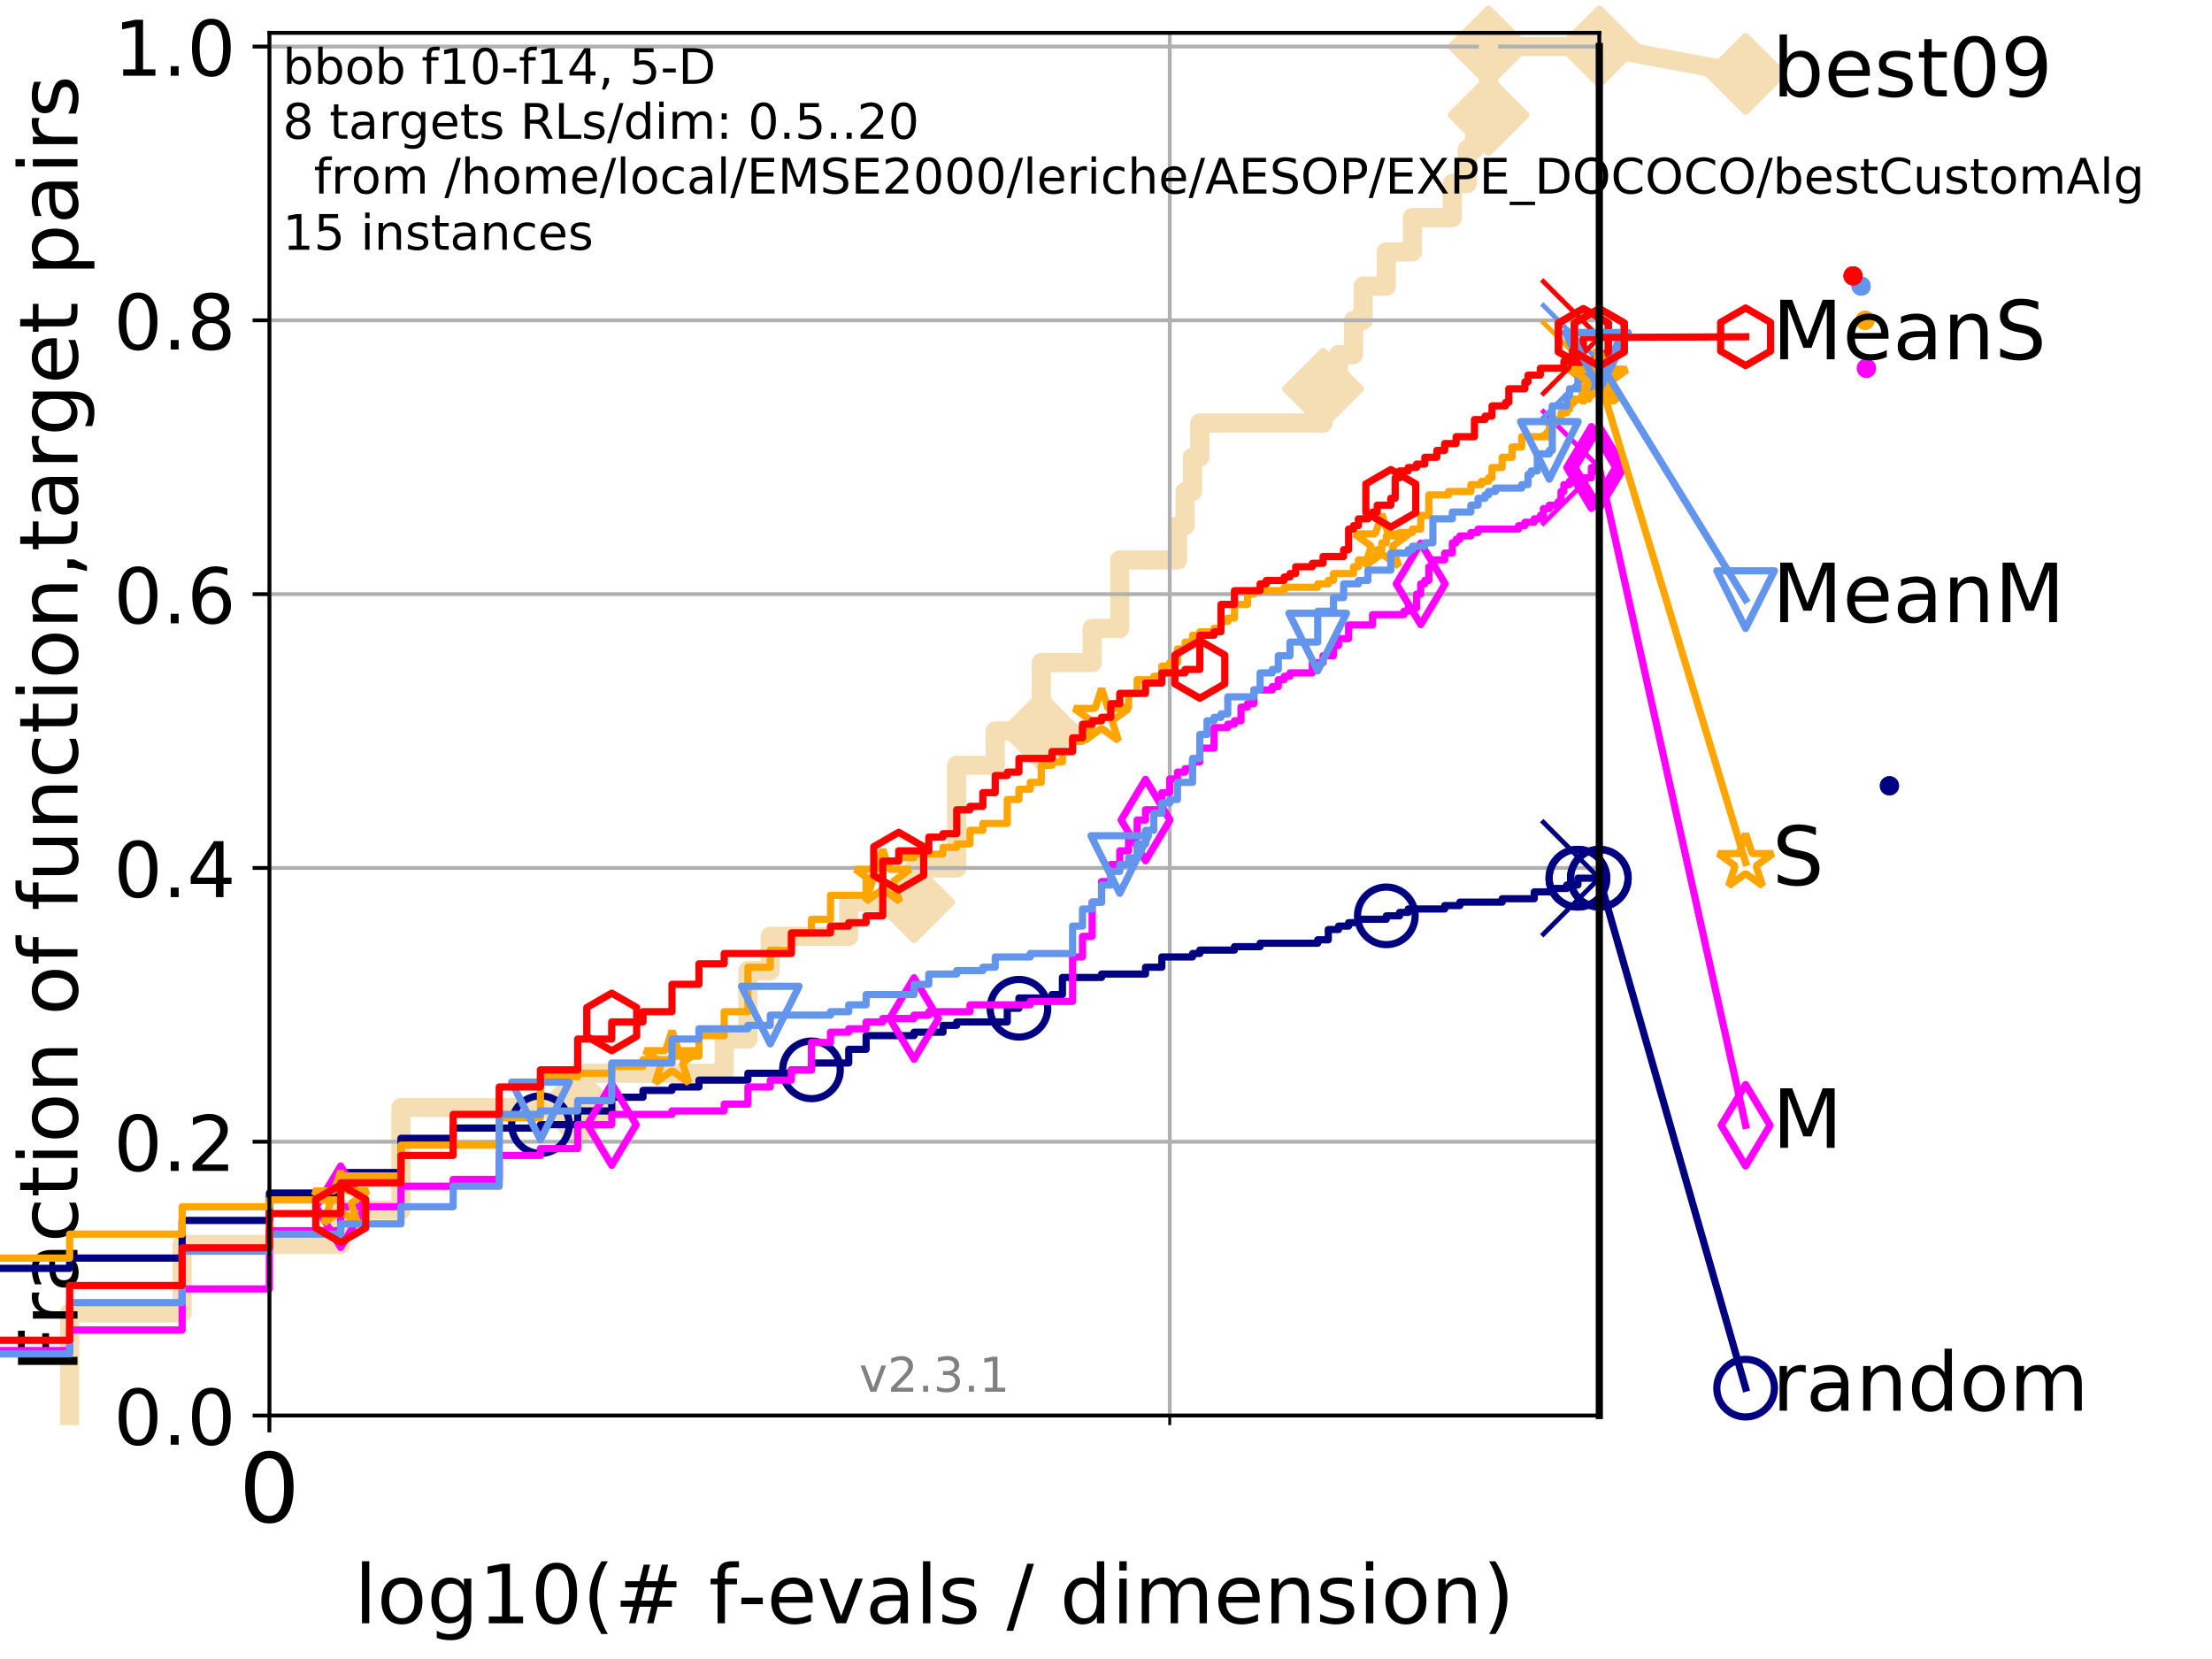<?xml version="1.0" encoding="utf-8" standalone="no"?>
<!DOCTYPE svg PUBLIC "-//W3C//DTD SVG 1.1//EN"
  "http://www.w3.org/Graphics/SVG/1.1/DTD/svg11.dtd">
<!-- Created with matplotlib (http://matplotlib.org/) -->
<svg height="345.6pt" version="1.1" viewBox="0 0 460.8 345.6" width="460.8pt" xmlns="http://www.w3.org/2000/svg" xmlns:xlink="http://www.w3.org/1999/xlink">
 <defs>
  <style type="text/css">
*{stroke-linecap:butt;stroke-linejoin:round;}
  </style>
 </defs>
 <g id="figure_1">
  <g id="patch_1">
   <path d="M 0 345.6 
L 460.8 345.6 
L 460.8 0 
L 0 0 
z
" style="fill:#ffffff;"/>
  </g>
  <g id="axes_1">
   <g id="patch_2">
    <path d="M 56.12 294.88 
L 333.168 294.88 
L 333.168 6.845 
L 56.12 6.845 
z
" style="fill:#ffffff;"/>
   </g>
   <g id="line2d_1">
    <path d="M 14.51 294.88 
L 14.51 273.491 
L 37.944 273.491 
L 37.944 259.232 
L 70.971 259.232 
L 70.971 252.103 
L 83.528 252.103 
L 83.528 230.714 
L 120.345 230.714 
L 120.345 223.584 
L 150.866 223.584 
L 150.866 216.455 
L 155.804 216.455 
L 155.804 202.196 
L 160.46 202.196 
L 160.46 195.066 
L 176.806 195.066 
L 176.806 187.936 
L 190.413 187.936 
L 190.413 180.807 
L 199.308 180.807 
L 199.308 159.418 
L 207.327 159.418 
L 207.327 152.289 
L 216.921 152.289 
L 216.921 138.029 
L 227.514 138.029 
L 227.514 130.9 
L 233.267 130.9 
L 233.267 116.641 
L 245.292 116.641 
L 245.292 109.511 
L 246.874 109.511 
L 246.874 102.382 
L 248.426 102.382 
L 248.426 95.252 
L 249.948 95.252 
L 249.948 88.122 
L 275.614 88.122 
L 275.614 80.993 
L 278.851 80.993 
L 278.851 73.863 
L 281.964 73.863 
L 281.964 66.734 
L 283.975 66.734 
L 283.975 59.604 
L 288.797 59.604 
L 288.797 52.474 
L 294.229 52.474 
L 294.229 45.345 
L 302.548 45.345 
L 302.548 38.215 
L 305.652 38.215 
L 305.652 31.086 
L 307.16 31.086 
L 307.16 23.956 
L 310.096 23.956 
L 310.096 9.697 
L 333.168 9.697 
" style="fill:none;stroke:#f5deb3;stroke-linecap:square;stroke-width:4;"/>
   </g>
   <g id="line2d_2">
    <defs>
     <path d="M -0 7.778 
L 7.778 0 
L 0 -7.778 
L -7.778 -0 
z
" id="mbd4c589755" style="stroke:#f5deb3;stroke-linejoin:miter;stroke-width:1.5;"/>
    </defs>
    <g>
     <use style="fill:#f5deb3;stroke:#f5deb3;stroke-linejoin:miter;stroke-width:1.5;" x="120.345" xlink:href="#mbd4c589755" y="230.714"/>
     <use style="fill:#f5deb3;stroke:#f5deb3;stroke-linejoin:miter;stroke-width:1.5;" x="190.413" xlink:href="#mbd4c589755" y="187.936"/>
     <use style="fill:#f5deb3;stroke:#f5deb3;stroke-linejoin:miter;stroke-width:1.5;" x="216.921" xlink:href="#mbd4c589755" y="152.289"/>
     <use style="fill:#f5deb3;stroke:#f5deb3;stroke-linejoin:miter;stroke-width:1.5;" x="275.614" xlink:href="#mbd4c589755" y="80.993"/>
     <use style="fill:#f5deb3;stroke:#f5deb3;stroke-linejoin:miter;stroke-width:1.5;" x="310.096" xlink:href="#mbd4c589755" y="23.956"/>
     <use style="fill:#f5deb3;stroke:#f5deb3;stroke-linejoin:miter;stroke-width:1.5;" x="310.096" xlink:href="#mbd4c589755" y="9.697"/>
     <use style="fill:#f5deb3;stroke:#f5deb3;stroke-linejoin:miter;stroke-width:1.5;" x="333.168" xlink:href="#mbd4c589755" y="9.697"/>
    </g>
   </g>
   <g id="line2d_3">
    <path style="fill:none;stroke:#f5deb3;stroke-linecap:square;stroke-width:4;"/>
    <g/>
   </g>
   <g id="line2d_4">
    <path d="M 333.168 9.697 
L 363.643 15.401 
" style="fill:none;stroke:#f5deb3;stroke-linecap:square;stroke-width:4;"/>
    <g>
     <use style="fill:#f5deb3;stroke:#f5deb3;stroke-linejoin:miter;stroke-width:1.5;" x="333.168" xlink:href="#mbd4c589755" y="9.697"/>
     <use style="fill:#f5deb3;stroke:#f5deb3;stroke-linejoin:miter;stroke-width:1.5;" x="363.643" xlink:href="#mbd4c589755" y="15.401"/>
    </g>
   </g>
   <g id="matplotlib.axis_1">
    <g id="xtick_1">
     <g id="line2d_5">
      <path clip-path="url(#pb1d7621255)" d="M 56.12 294.88 
L 56.12 6.845 
" style="fill:none;stroke:#b0b0b0;stroke-linecap:square;stroke-width:0.8;"/>
     </g>
     <g id="line2d_6">
      <defs>
       <path d="M 0 0 
L 0 3.5 
" id="m2a07b6da1a" style="stroke:#000000;stroke-width:0.8;"/>
      </defs>
      <g>
       <use style="stroke:#000000;stroke-width:0.8;" x="56.12" xlink:href="#m2a07b6da1a" y="294.88"/>
      </g>
     </g>
     <g id="text_1">
      <!-- 0 -->
      <defs>
       <path d="M 31.781 66.406 
Q 24.172 66.406 20.328 58.906 
Q 16.5 51.422 16.5 36.375 
Q 16.5 21.391 20.328 13.891 
Q 24.172 6.391 31.781 6.391 
Q 39.453 6.391 43.281 13.891 
Q 47.125 21.391 47.125 36.375 
Q 47.125 51.422 43.281 58.906 
Q 39.453 66.406 31.781 66.406 
z
M 31.781 74.219 
Q 44.047 74.219 50.516 64.516 
Q 56.984 54.828 56.984 36.375 
Q 56.984 17.969 50.516 8.266 
Q 44.047 -1.422 31.781 -1.422 
Q 19.531 -1.422 13.062 8.266 
Q 6.594 17.969 6.594 36.375 
Q 6.594 54.828 13.062 64.516 
Q 19.531 74.219 31.781 74.219 
z
" id="DejaVuSans-30"/>
      </defs>
      <g transform="translate(49.758 317.077)scale(0.2 -0.2)">
       <use xlink:href="#DejaVuSans-30"/>
      </g>
     </g>
    </g>
    <g id="xtick_2">
     <g id="line2d_7">
      <path clip-path="url(#pb1d7621255)" d="M 56.12 294.88 
L 56.12 6.845 
" style="fill:none;stroke:#b0b0b0;stroke-linecap:square;stroke-width:0.8;"/>
     </g>
     <g id="line2d_8">
      <defs>
       <path d="M 0 0 
L 0 2 
" id="m37019ea7b1" style="stroke:#000000;stroke-width:0.6;"/>
      </defs>
      <g>
       <use style="stroke:#000000;stroke-width:0.6;" x="56.12" xlink:href="#m37019ea7b1" y="294.88"/>
      </g>
     </g>
    </g>
    <g id="xtick_3">
     <g id="line2d_9">
      <path clip-path="url(#pb1d7621255)" d="M 243.679 294.88 
L 243.679 6.845 
" style="fill:none;stroke:#b0b0b0;stroke-linecap:square;stroke-width:0.8;"/>
     </g>
     <g id="line2d_10">
      <g>
       <use style="stroke:#000000;stroke-width:0.6;" x="243.679" xlink:href="#m37019ea7b1" y="294.88"/>
      </g>
     </g>
    </g>
    <g id="text_2">
     <!-- log10(# f-evals / dimension) -->
     <defs>
      <path d="M 9.422 75.984 
L 18.406 75.984 
L 18.406 0 
L 9.422 0 
z
" id="DejaVuSans-6c"/>
      <path d="M 30.609 48.391 
Q 23.391 48.391 19.188 42.75 
Q 14.984 37.109 14.984 27.297 
Q 14.984 17.484 19.156 11.844 
Q 23.344 6.203 30.609 6.203 
Q 37.797 6.203 41.984 11.859 
Q 46.188 17.531 46.188 27.297 
Q 46.188 37.016 41.984 42.703 
Q 37.797 48.391 30.609 48.391 
z
M 30.609 56 
Q 42.328 56 49.016 48.375 
Q 55.719 40.766 55.719 27.297 
Q 55.719 13.875 49.016 6.219 
Q 42.328 -1.422 30.609 -1.422 
Q 18.844 -1.422 12.172 6.219 
Q 5.516 13.875 5.516 27.297 
Q 5.516 40.766 12.172 48.375 
Q 18.844 56 30.609 56 
z
" id="DejaVuSans-6f"/>
      <path d="M 45.406 27.984 
Q 45.406 37.75 41.375 43.109 
Q 37.359 48.484 30.078 48.484 
Q 22.859 48.484 18.828 43.109 
Q 14.797 37.75 14.797 27.984 
Q 14.797 18.266 18.828 12.891 
Q 22.859 7.516 30.078 7.516 
Q 37.359 7.516 41.375 12.891 
Q 45.406 18.266 45.406 27.984 
z
M 54.391 6.781 
Q 54.391 -7.172 48.188 -13.984 
Q 42 -20.797 29.203 -20.797 
Q 24.469 -20.797 20.266 -20.094 
Q 16.062 -19.391 12.109 -17.922 
L 12.109 -9.188 
Q 16.062 -11.328 19.922 -12.344 
Q 23.781 -13.375 27.781 -13.375 
Q 36.625 -13.375 41.016 -8.766 
Q 45.406 -4.156 45.406 5.172 
L 45.406 9.625 
Q 42.625 4.781 38.281 2.391 
Q 33.938 0 27.875 0 
Q 17.828 0 11.672 7.656 
Q 5.516 15.328 5.516 27.984 
Q 5.516 40.672 11.672 48.328 
Q 17.828 56 27.875 56 
Q 33.938 56 38.281 53.609 
Q 42.625 51.219 45.406 46.391 
L 45.406 54.688 
L 54.391 54.688 
z
" id="DejaVuSans-67"/>
      <path d="M 12.406 8.297 
L 28.516 8.297 
L 28.516 63.922 
L 10.984 60.406 
L 10.984 69.391 
L 28.422 72.906 
L 38.281 72.906 
L 38.281 8.297 
L 54.391 8.297 
L 54.391 0 
L 12.406 0 
z
" id="DejaVuSans-31"/>
      <path d="M 31 75.875 
Q 24.469 64.656 21.281 53.656 
Q 18.109 42.672 18.109 31.391 
Q 18.109 20.125 21.312 9.062 
Q 24.516 -2 31 -13.188 
L 23.188 -13.188 
Q 15.875 -1.703 12.234 9.375 
Q 8.594 20.453 8.594 31.391 
Q 8.594 42.281 12.203 53.312 
Q 15.828 64.359 23.188 75.875 
z
" id="DejaVuSans-28"/>
      <path d="M 51.125 44 
L 36.922 44 
L 32.812 27.688 
L 47.125 27.688 
z
M 43.797 71.781 
L 38.719 51.516 
L 52.984 51.516 
L 58.109 71.781 
L 65.922 71.781 
L 60.891 51.516 
L 76.125 51.516 
L 76.125 44 
L 58.984 44 
L 54.984 27.688 
L 70.516 27.688 
L 70.516 20.219 
L 53.078 20.219 
L 48 0 
L 40.188 0 
L 45.219 20.219 
L 30.906 20.219 
L 25.875 0 
L 18.016 0 
L 23.094 20.219 
L 7.719 20.219 
L 7.719 27.688 
L 24.906 27.688 
L 29 44 
L 13.281 44 
L 13.281 51.516 
L 30.906 51.516 
L 35.891 71.781 
z
" id="DejaVuSans-23"/>
      <path id="DejaVuSans-20"/>
      <path d="M 37.109 75.984 
L 37.109 68.5 
L 28.516 68.5 
Q 23.688 68.5 21.797 66.547 
Q 19.922 64.594 19.922 59.516 
L 19.922 54.688 
L 34.719 54.688 
L 34.719 47.703 
L 19.922 47.703 
L 19.922 0 
L 10.891 0 
L 10.891 47.703 
L 2.297 47.703 
L 2.297 54.688 
L 10.891 54.688 
L 10.891 58.5 
Q 10.891 67.625 15.141 71.797 
Q 19.391 75.984 28.609 75.984 
z
" id="DejaVuSans-66"/>
      <path d="M 4.891 31.391 
L 31.203 31.391 
L 31.203 23.391 
L 4.891 23.391 
z
" id="DejaVuSans-2d"/>
      <path d="M 56.203 29.594 
L 56.203 25.203 
L 14.891 25.203 
Q 15.484 15.922 20.484 11.062 
Q 25.484 6.203 34.422 6.203 
Q 39.594 6.203 44.453 7.469 
Q 49.312 8.734 54.109 11.281 
L 54.109 2.781 
Q 49.266 0.734 44.188 -0.344 
Q 39.109 -1.422 33.891 -1.422 
Q 20.797 -1.422 13.156 6.188 
Q 5.516 13.812 5.516 26.812 
Q 5.516 40.234 12.766 48.109 
Q 20.016 56 32.328 56 
Q 43.359 56 49.781 48.891 
Q 56.203 41.797 56.203 29.594 
z
M 47.219 32.234 
Q 47.125 39.594 43.094 43.984 
Q 39.062 48.391 32.422 48.391 
Q 24.906 48.391 20.391 44.141 
Q 15.875 39.891 15.188 32.172 
z
" id="DejaVuSans-65"/>
      <path d="M 2.984 54.688 
L 12.5 54.688 
L 29.594 8.797 
L 46.688 54.688 
L 56.203 54.688 
L 35.688 0 
L 23.484 0 
z
" id="DejaVuSans-76"/>
      <path d="M 34.281 27.484 
Q 23.391 27.484 19.188 25 
Q 14.984 22.516 14.984 16.5 
Q 14.984 11.719 18.141 8.906 
Q 21.297 6.109 26.703 6.109 
Q 34.188 6.109 38.703 11.406 
Q 43.219 16.703 43.219 25.484 
L 43.219 27.484 
z
M 52.203 31.203 
L 52.203 0 
L 43.219 0 
L 43.219 8.297 
Q 40.141 3.328 35.547 0.953 
Q 30.953 -1.422 24.312 -1.422 
Q 15.922 -1.422 10.953 3.297 
Q 6 8.016 6 15.922 
Q 6 25.141 12.172 29.828 
Q 18.359 34.516 30.609 34.516 
L 43.219 34.516 
L 43.219 35.406 
Q 43.219 41.609 39.141 45 
Q 35.062 48.391 27.688 48.391 
Q 23 48.391 18.547 47.266 
Q 14.109 46.141 10.016 43.891 
L 10.016 52.203 
Q 14.938 54.109 19.578 55.047 
Q 24.219 56 28.609 56 
Q 40.484 56 46.344 49.844 
Q 52.203 43.703 52.203 31.203 
z
" id="DejaVuSans-61"/>
      <path d="M 44.281 53.078 
L 44.281 44.578 
Q 40.484 46.531 36.375 47.5 
Q 32.281 48.484 27.875 48.484 
Q 21.188 48.484 17.844 46.438 
Q 14.5 44.391 14.5 40.281 
Q 14.5 37.156 16.891 35.375 
Q 19.281 33.594 26.516 31.984 
L 29.594 31.297 
Q 39.156 29.25 43.188 25.516 
Q 47.219 21.781 47.219 15.094 
Q 47.219 7.469 41.188 3.016 
Q 35.156 -1.422 24.609 -1.422 
Q 20.219 -1.422 15.453 -0.562 
Q 10.688 0.297 5.422 2 
L 5.422 11.281 
Q 10.406 8.688 15.234 7.391 
Q 20.062 6.109 24.812 6.109 
Q 31.156 6.109 34.562 8.281 
Q 37.984 10.453 37.984 14.406 
Q 37.984 18.062 35.516 20.016 
Q 33.062 21.969 24.703 23.781 
L 21.578 24.516 
Q 13.234 26.266 9.516 29.906 
Q 5.812 33.547 5.812 39.891 
Q 5.812 47.609 11.281 51.797 
Q 16.75 56 26.812 56 
Q 31.781 56 36.172 55.266 
Q 40.578 54.547 44.281 53.078 
z
" id="DejaVuSans-73"/>
      <path d="M 25.391 72.906 
L 33.688 72.906 
L 8.297 -9.281 
L 0 -9.281 
z
" id="DejaVuSans-2f"/>
      <path d="M 45.406 46.391 
L 45.406 75.984 
L 54.391 75.984 
L 54.391 0 
L 45.406 0 
L 45.406 8.203 
Q 42.578 3.328 38.25 0.953 
Q 33.938 -1.422 27.875 -1.422 
Q 17.969 -1.422 11.734 6.484 
Q 5.516 14.406 5.516 27.297 
Q 5.516 40.188 11.734 48.094 
Q 17.969 56 27.875 56 
Q 33.938 56 38.25 53.625 
Q 42.578 51.266 45.406 46.391 
z
M 14.797 27.297 
Q 14.797 17.391 18.875 11.75 
Q 22.953 6.109 30.078 6.109 
Q 37.203 6.109 41.297 11.75 
Q 45.406 17.391 45.406 27.297 
Q 45.406 37.203 41.297 42.844 
Q 37.203 48.484 30.078 48.484 
Q 22.953 48.484 18.875 42.844 
Q 14.797 37.203 14.797 27.297 
z
" id="DejaVuSans-64"/>
      <path d="M 9.422 54.688 
L 18.406 54.688 
L 18.406 0 
L 9.422 0 
z
M 9.422 75.984 
L 18.406 75.984 
L 18.406 64.594 
L 9.422 64.594 
z
" id="DejaVuSans-69"/>
      <path d="M 52 44.188 
Q 55.375 50.25 60.062 53.125 
Q 64.75 56 71.094 56 
Q 79.641 56 84.281 50.016 
Q 88.922 44.047 88.922 33.016 
L 88.922 0 
L 79.891 0 
L 79.891 32.719 
Q 79.891 40.578 77.094 44.375 
Q 74.312 48.188 68.609 48.188 
Q 61.625 48.188 57.562 43.547 
Q 53.516 38.922 53.516 30.906 
L 53.516 0 
L 44.484 0 
L 44.484 32.719 
Q 44.484 40.625 41.703 44.406 
Q 38.922 48.188 33.109 48.188 
Q 26.219 48.188 22.156 43.531 
Q 18.109 38.875 18.109 30.906 
L 18.109 0 
L 9.078 0 
L 9.078 54.688 
L 18.109 54.688 
L 18.109 46.188 
Q 21.188 51.219 25.484 53.609 
Q 29.781 56 35.688 56 
Q 41.656 56 45.828 52.969 
Q 50 49.953 52 44.188 
z
" id="DejaVuSans-6d"/>
      <path d="M 54.891 33.016 
L 54.891 0 
L 45.906 0 
L 45.906 32.719 
Q 45.906 40.484 42.875 44.328 
Q 39.844 48.188 33.797 48.188 
Q 26.516 48.188 22.312 43.547 
Q 18.109 38.922 18.109 30.906 
L 18.109 0 
L 9.078 0 
L 9.078 54.688 
L 18.109 54.688 
L 18.109 46.188 
Q 21.344 51.125 25.703 53.562 
Q 30.078 56 35.797 56 
Q 45.219 56 50.047 50.172 
Q 54.891 44.344 54.891 33.016 
z
" id="DejaVuSans-6e"/>
      <path d="M 8.016 75.875 
L 15.828 75.875 
Q 23.141 64.359 26.781 53.312 
Q 30.422 42.281 30.422 31.391 
Q 30.422 20.453 26.781 9.375 
Q 23.141 -1.703 15.828 -13.188 
L 8.016 -13.188 
Q 14.5 -2 17.703 9.062 
Q 20.906 20.125 20.906 31.391 
Q 20.906 42.672 17.703 53.656 
Q 14.5 64.656 8.016 75.875 
z
" id="DejaVuSans-29"/>
     </defs>
     <g transform="translate(73.803 338.154)scale(0.17 -0.17)">
      <use xlink:href="#DejaVuSans-6c"/>
      <use x="27.783" xlink:href="#DejaVuSans-6f"/>
      <use x="88.965" xlink:href="#DejaVuSans-67"/>
      <use x="152.441" xlink:href="#DejaVuSans-31"/>
      <use x="216.064" xlink:href="#DejaVuSans-30"/>
      <use x="279.688" xlink:href="#DejaVuSans-28"/>
      <use x="318.701" xlink:href="#DejaVuSans-23"/>
      <use x="402.49" xlink:href="#DejaVuSans-20"/>
      <use x="434.277" xlink:href="#DejaVuSans-66"/>
      <use x="469.404" xlink:href="#DejaVuSans-2d"/>
      <use x="505.488" xlink:href="#DejaVuSans-65"/>
      <use x="567.012" xlink:href="#DejaVuSans-76"/>
      <use x="626.191" xlink:href="#DejaVuSans-61"/>
      <use x="687.471" xlink:href="#DejaVuSans-6c"/>
      <use x="715.254" xlink:href="#DejaVuSans-73"/>
      <use x="767.354" xlink:href="#DejaVuSans-20"/>
      <use x="799.141" xlink:href="#DejaVuSans-2f"/>
      <use x="832.832" xlink:href="#DejaVuSans-20"/>
      <use x="864.619" xlink:href="#DejaVuSans-64"/>
      <use x="928.096" xlink:href="#DejaVuSans-69"/>
      <use x="955.879" xlink:href="#DejaVuSans-6d"/>
      <use x="1053.291" xlink:href="#DejaVuSans-65"/>
      <use x="1114.814" xlink:href="#DejaVuSans-6e"/>
      <use x="1178.193" xlink:href="#DejaVuSans-73"/>
      <use x="1230.293" xlink:href="#DejaVuSans-69"/>
      <use x="1258.076" xlink:href="#DejaVuSans-6f"/>
      <use x="1319.258" xlink:href="#DejaVuSans-6e"/>
      <use x="1382.637" xlink:href="#DejaVuSans-29"/>
     </g>
    </g>
   </g>
   <g id="matplotlib.axis_2">
    <g id="ytick_1">
     <g id="line2d_11">
      <path clip-path="url(#pb1d7621255)" d="M 56.12 294.88 
L 333.168 294.88 
" style="fill:none;stroke:#b0b0b0;stroke-linecap:square;stroke-width:0.8;"/>
     </g>
     <g id="line2d_12">
      <defs>
       <path d="M 0 0 
L -3.5 0 
" id="m869eca884c" style="stroke:#000000;stroke-width:0.8;"/>
      </defs>
      <g>
       <use style="stroke:#000000;stroke-width:0.8;" x="56.12" xlink:href="#m869eca884c" y="294.88"/>
      </g>
     </g>
     <g id="text_3">
      <!-- 0.0 -->
      <defs>
       <path d="M 10.688 12.406 
L 21 12.406 
L 21 0 
L 10.688 0 
z
" id="DejaVuSans-2e"/>
      </defs>
      <g transform="translate(23.675 300.959)scale(0.16 -0.16)">
       <use xlink:href="#DejaVuSans-30"/>
       <use x="63.623" xlink:href="#DejaVuSans-2e"/>
       <use x="95.41" xlink:href="#DejaVuSans-30"/>
      </g>
     </g>
    </g>
    <g id="ytick_2">
     <g id="line2d_13">
      <path clip-path="url(#pb1d7621255)" d="M 56.12 237.843 
L 333.168 237.843 
" style="fill:none;stroke:#b0b0b0;stroke-linecap:square;stroke-width:0.8;"/>
     </g>
     <g id="line2d_14">
      <g>
       <use style="stroke:#000000;stroke-width:0.8;" x="56.12" xlink:href="#m869eca884c" y="237.843"/>
      </g>
     </g>
     <g id="text_4">
      <!-- 0.2 -->
      <defs>
       <path d="M 19.188 8.297 
L 53.609 8.297 
L 53.609 0 
L 7.328 0 
L 7.328 8.297 
Q 12.938 14.109 22.625 23.891 
Q 32.328 33.688 34.812 36.531 
Q 39.547 41.844 41.422 45.531 
Q 43.312 49.219 43.312 52.781 
Q 43.312 58.594 39.234 62.25 
Q 35.156 65.922 28.609 65.922 
Q 23.969 65.922 18.812 64.312 
Q 13.672 62.703 7.812 59.422 
L 7.812 69.391 
Q 13.766 71.781 18.938 73 
Q 24.125 74.219 28.422 74.219 
Q 39.75 74.219 46.484 68.547 
Q 53.219 62.891 53.219 53.422 
Q 53.219 48.922 51.531 44.891 
Q 49.859 40.875 45.406 35.406 
Q 44.188 33.984 37.641 27.219 
Q 31.109 20.453 19.188 8.297 
z
" id="DejaVuSans-32"/>
      </defs>
      <g transform="translate(23.675 243.922)scale(0.16 -0.16)">
       <use xlink:href="#DejaVuSans-30"/>
       <use x="63.623" xlink:href="#DejaVuSans-2e"/>
       <use x="95.41" xlink:href="#DejaVuSans-32"/>
      </g>
     </g>
    </g>
    <g id="ytick_3">
     <g id="line2d_15">
      <path clip-path="url(#pb1d7621255)" d="M 56.12 180.807 
L 333.168 180.807 
" style="fill:none;stroke:#b0b0b0;stroke-linecap:square;stroke-width:0.8;"/>
     </g>
     <g id="line2d_16">
      <g>
       <use style="stroke:#000000;stroke-width:0.8;" x="56.12" xlink:href="#m869eca884c" y="180.807"/>
      </g>
     </g>
     <g id="text_5">
      <!-- 0.4 -->
      <defs>
       <path d="M 37.797 64.312 
L 12.891 25.391 
L 37.797 25.391 
z
M 35.203 72.906 
L 47.609 72.906 
L 47.609 25.391 
L 58.016 25.391 
L 58.016 17.188 
L 47.609 17.188 
L 47.609 0 
L 37.797 0 
L 37.797 17.188 
L 4.891 17.188 
L 4.891 26.703 
z
" id="DejaVuSans-34"/>
      </defs>
      <g transform="translate(23.675 186.886)scale(0.16 -0.16)">
       <use xlink:href="#DejaVuSans-30"/>
       <use x="63.623" xlink:href="#DejaVuSans-2e"/>
       <use x="95.41" xlink:href="#DejaVuSans-34"/>
      </g>
     </g>
    </g>
    <g id="ytick_4">
     <g id="line2d_17">
      <path clip-path="url(#pb1d7621255)" d="M 56.12 123.77 
L 333.168 123.77 
" style="fill:none;stroke:#b0b0b0;stroke-linecap:square;stroke-width:0.8;"/>
     </g>
     <g id="line2d_18">
      <g>
       <use style="stroke:#000000;stroke-width:0.8;" x="56.12" xlink:href="#m869eca884c" y="123.77"/>
      </g>
     </g>
     <g id="text_6">
      <!-- 0.6 -->
      <defs>
       <path d="M 33.016 40.375 
Q 26.375 40.375 22.484 35.828 
Q 18.609 31.297 18.609 23.391 
Q 18.609 15.531 22.484 10.953 
Q 26.375 6.391 33.016 6.391 
Q 39.656 6.391 43.531 10.953 
Q 47.406 15.531 47.406 23.391 
Q 47.406 31.297 43.531 35.828 
Q 39.656 40.375 33.016 40.375 
z
M 52.594 71.297 
L 52.594 62.312 
Q 48.875 64.062 45.094 64.984 
Q 41.312 65.922 37.594 65.922 
Q 27.828 65.922 22.672 59.328 
Q 17.531 52.734 16.797 39.406 
Q 19.672 43.656 24.016 45.922 
Q 28.375 48.188 33.594 48.188 
Q 44.578 48.188 50.953 41.516 
Q 57.328 34.859 57.328 23.391 
Q 57.328 12.156 50.688 5.359 
Q 44.047 -1.422 33.016 -1.422 
Q 20.359 -1.422 13.672 8.266 
Q 6.984 17.969 6.984 36.375 
Q 6.984 53.656 15.188 63.938 
Q 23.391 74.219 37.203 74.219 
Q 40.922 74.219 44.703 73.484 
Q 48.484 72.75 52.594 71.297 
z
" id="DejaVuSans-36"/>
      </defs>
      <g transform="translate(23.675 129.849)scale(0.16 -0.16)">
       <use xlink:href="#DejaVuSans-30"/>
       <use x="63.623" xlink:href="#DejaVuSans-2e"/>
       <use x="95.41" xlink:href="#DejaVuSans-36"/>
      </g>
     </g>
    </g>
    <g id="ytick_5">
     <g id="line2d_19">
      <path clip-path="url(#pb1d7621255)" d="M 56.12 66.734 
L 333.168 66.734 
" style="fill:none;stroke:#b0b0b0;stroke-linecap:square;stroke-width:0.8;"/>
     </g>
     <g id="line2d_20">
      <g>
       <use style="stroke:#000000;stroke-width:0.8;" x="56.12" xlink:href="#m869eca884c" y="66.734"/>
      </g>
     </g>
     <g id="text_7">
      <!-- 0.8 -->
      <defs>
       <path d="M 31.781 34.625 
Q 24.75 34.625 20.719 30.859 
Q 16.703 27.094 16.703 20.516 
Q 16.703 13.922 20.719 10.156 
Q 24.75 6.391 31.781 6.391 
Q 38.812 6.391 42.859 10.172 
Q 46.922 13.969 46.922 20.516 
Q 46.922 27.094 42.891 30.859 
Q 38.875 34.625 31.781 34.625 
z
M 21.922 38.812 
Q 15.578 40.375 12.031 44.719 
Q 8.5 49.078 8.5 55.328 
Q 8.5 64.062 14.719 69.141 
Q 20.953 74.219 31.781 74.219 
Q 42.672 74.219 48.875 69.141 
Q 55.078 64.062 55.078 55.328 
Q 55.078 49.078 51.531 44.719 
Q 48 40.375 41.703 38.812 
Q 48.828 37.156 52.797 32.312 
Q 56.781 27.484 56.781 20.516 
Q 56.781 9.906 50.312 4.234 
Q 43.844 -1.422 31.781 -1.422 
Q 19.734 -1.422 13.25 4.234 
Q 6.781 9.906 6.781 20.516 
Q 6.781 27.484 10.781 32.312 
Q 14.797 37.156 21.922 38.812 
z
M 18.312 54.391 
Q 18.312 48.734 21.844 45.562 
Q 25.391 42.391 31.781 42.391 
Q 38.141 42.391 41.719 45.562 
Q 45.312 48.734 45.312 54.391 
Q 45.312 60.062 41.719 63.234 
Q 38.141 66.406 31.781 66.406 
Q 25.391 66.406 21.844 63.234 
Q 18.312 60.062 18.312 54.391 
z
" id="DejaVuSans-38"/>
      </defs>
      <g transform="translate(23.675 72.812)scale(0.16 -0.16)">
       <use xlink:href="#DejaVuSans-30"/>
       <use x="63.623" xlink:href="#DejaVuSans-2e"/>
       <use x="95.41" xlink:href="#DejaVuSans-38"/>
      </g>
     </g>
    </g>
    <g id="ytick_6">
     <g id="line2d_21">
      <path clip-path="url(#pb1d7621255)" d="M 56.12 9.697 
L 333.168 9.697 
" style="fill:none;stroke:#b0b0b0;stroke-linecap:square;stroke-width:0.8;"/>
     </g>
     <g id="line2d_22">
      <g>
       <use style="stroke:#000000;stroke-width:0.8;" x="56.12" xlink:href="#m869eca884c" y="9.697"/>
      </g>
     </g>
     <g id="text_8">
      <!-- 1.0 -->
      <g transform="translate(23.675 15.776)scale(0.16 -0.16)">
       <use xlink:href="#DejaVuSans-31"/>
       <use x="63.623" xlink:href="#DejaVuSans-2e"/>
       <use x="95.41" xlink:href="#DejaVuSans-30"/>
      </g>
     </g>
    </g>
    <g id="text_9">
     <!-- Fraction of function,target pairs -->
     <defs>
      <path d="M 9.812 72.906 
L 51.703 72.906 
L 51.703 64.594 
L 19.672 64.594 
L 19.672 43.109 
L 48.578 43.109 
L 48.578 34.812 
L 19.672 34.812 
L 19.672 0 
L 9.812 0 
z
" id="DejaVuSans-46"/>
      <path d="M 41.109 46.297 
Q 39.594 47.172 37.812 47.578 
Q 36.031 48 33.891 48 
Q 26.266 48 22.188 43.047 
Q 18.109 38.094 18.109 28.812 
L 18.109 0 
L 9.078 0 
L 9.078 54.688 
L 18.109 54.688 
L 18.109 46.188 
Q 20.953 51.172 25.484 53.578 
Q 30.031 56 36.531 56 
Q 37.453 56 38.578 55.875 
Q 39.703 55.766 41.062 55.516 
z
" id="DejaVuSans-72"/>
      <path d="M 48.781 52.594 
L 48.781 44.188 
Q 44.969 46.297 41.141 47.344 
Q 37.312 48.391 33.406 48.391 
Q 24.656 48.391 19.812 42.844 
Q 14.984 37.312 14.984 27.297 
Q 14.984 17.281 19.812 11.734 
Q 24.656 6.203 33.406 6.203 
Q 37.312 6.203 41.141 7.25 
Q 44.969 8.297 48.781 10.406 
L 48.781 2.094 
Q 45.016 0.344 40.984 -0.531 
Q 36.969 -1.422 32.422 -1.422 
Q 20.062 -1.422 12.781 6.344 
Q 5.516 14.109 5.516 27.297 
Q 5.516 40.672 12.859 48.328 
Q 20.219 56 33.016 56 
Q 37.156 56 41.109 55.141 
Q 45.062 54.297 48.781 52.594 
z
" id="DejaVuSans-63"/>
      <path d="M 18.312 70.219 
L 18.312 54.688 
L 36.812 54.688 
L 36.812 47.703 
L 18.312 47.703 
L 18.312 18.016 
Q 18.312 11.328 20.141 9.422 
Q 21.969 7.516 27.594 7.516 
L 36.812 7.516 
L 36.812 0 
L 27.594 0 
Q 17.188 0 13.234 3.875 
Q 9.281 7.766 9.281 18.016 
L 9.281 47.703 
L 2.688 47.703 
L 2.688 54.688 
L 9.281 54.688 
L 9.281 70.219 
z
" id="DejaVuSans-74"/>
      <path d="M 8.5 21.578 
L 8.5 54.688 
L 17.484 54.688 
L 17.484 21.922 
Q 17.484 14.156 20.5 10.266 
Q 23.531 6.391 29.594 6.391 
Q 36.859 6.391 41.078 11.031 
Q 45.312 15.672 45.312 23.688 
L 45.312 54.688 
L 54.297 54.688 
L 54.297 0 
L 45.312 0 
L 45.312 8.406 
Q 42.047 3.422 37.719 1 
Q 33.406 -1.422 27.688 -1.422 
Q 18.266 -1.422 13.375 4.438 
Q 8.5 10.297 8.5 21.578 
z
M 31.109 56 
z
" id="DejaVuSans-75"/>
      <path d="M 11.719 12.406 
L 22.016 12.406 
L 22.016 4 
L 14.016 -11.625 
L 7.719 -11.625 
L 11.719 4 
z
" id="DejaVuSans-2c"/>
      <path d="M 18.109 8.203 
L 18.109 -20.797 
L 9.078 -20.797 
L 9.078 54.688 
L 18.109 54.688 
L 18.109 46.391 
Q 20.953 51.266 25.266 53.625 
Q 29.594 56 35.594 56 
Q 45.562 56 51.781 48.094 
Q 58.016 40.188 58.016 27.297 
Q 58.016 14.406 51.781 6.484 
Q 45.562 -1.422 35.594 -1.422 
Q 29.594 -1.422 25.266 0.953 
Q 20.953 3.328 18.109 8.203 
z
M 48.688 27.297 
Q 48.688 37.203 44.609 42.844 
Q 40.531 48.484 33.406 48.484 
Q 26.266 48.484 22.188 42.844 
Q 18.109 37.203 18.109 27.297 
Q 18.109 17.391 22.188 11.75 
Q 26.266 6.109 33.406 6.109 
Q 40.531 6.109 44.609 11.75 
Q 48.688 17.391 48.688 27.297 
z
" id="DejaVuSans-70"/>
     </defs>
     <g transform="translate(16.14 286.002)rotate(-90)scale(0.17 -0.17)">
      <use xlink:href="#DejaVuSans-46"/>
      <use x="57.41" xlink:href="#DejaVuSans-72"/>
      <use x="98.523" xlink:href="#DejaVuSans-61"/>
      <use x="159.803" xlink:href="#DejaVuSans-63"/>
      <use x="214.783" xlink:href="#DejaVuSans-74"/>
      <use x="253.992" xlink:href="#DejaVuSans-69"/>
      <use x="281.775" xlink:href="#DejaVuSans-6f"/>
      <use x="342.957" xlink:href="#DejaVuSans-6e"/>
      <use x="406.336" xlink:href="#DejaVuSans-20"/>
      <use x="438.123" xlink:href="#DejaVuSans-6f"/>
      <use x="499.305" xlink:href="#DejaVuSans-66"/>
      <use x="534.51" xlink:href="#DejaVuSans-20"/>
      <use x="566.297" xlink:href="#DejaVuSans-66"/>
      <use x="601.502" xlink:href="#DejaVuSans-75"/>
      <use x="664.881" xlink:href="#DejaVuSans-6e"/>
      <use x="728.26" xlink:href="#DejaVuSans-63"/>
      <use x="783.24" xlink:href="#DejaVuSans-74"/>
      <use x="822.449" xlink:href="#DejaVuSans-69"/>
      <use x="850.232" xlink:href="#DejaVuSans-6f"/>
      <use x="911.414" xlink:href="#DejaVuSans-6e"/>
      <use x="974.793" xlink:href="#DejaVuSans-2c"/>
      <use x="1006.58" xlink:href="#DejaVuSans-74"/>
      <use x="1045.789" xlink:href="#DejaVuSans-61"/>
      <use x="1107.068" xlink:href="#DejaVuSans-72"/>
      <use x="1148.166" xlink:href="#DejaVuSans-67"/>
      <use x="1211.643" xlink:href="#DejaVuSans-65"/>
      <use x="1273.166" xlink:href="#DejaVuSans-74"/>
      <use x="1312.375" xlink:href="#DejaVuSans-20"/>
      <use x="1344.162" xlink:href="#DejaVuSans-70"/>
      <use x="1407.639" xlink:href="#DejaVuSans-61"/>
      <use x="1468.918" xlink:href="#DejaVuSans-69"/>
      <use x="1496.701" xlink:href="#DejaVuSans-72"/>
      <use x="1537.814" xlink:href="#DejaVuSans-73"/>
     </g>
    </g>
   </g>
   <g id="line2d_23">
    <defs>
     <path d="M 0 1.5 
C 0.398 1.5 0.779 1.342 1.061 1.061 
C 1.342 0.779 1.5 0.398 1.5 0 
C 1.5 -0.398 1.342 -0.779 1.061 -1.061 
C 0.779 -1.342 0.398 -1.5 0 -1.5 
C -0.398 -1.5 -0.779 -1.342 -1.061 -1.061 
C -1.342 -0.779 -1.5 -0.398 -1.5 0 
C -1.5 0.398 -1.342 0.779 -1.061 1.061 
C -0.779 1.342 -0.398 1.5 0 1.5 
z
" id="m5366b26f4f" style="stroke:#f5deb3;"/>
    </defs>
    <g>
     <use style="fill:#f5deb3;stroke:#f5deb3;" x="310.096" xlink:href="#m5366b26f4f" y="9.697"/>
     <use style="fill:#f5deb3;stroke:#f5deb3;" x="310.096" xlink:href="#m5366b26f4f" y="9.697"/>
    </g>
   </g>
   <g id="line2d_24">
    <defs>
     <path d="M 0 1.5 
C 0.398 1.5 0.779 1.342 1.061 1.061 
C 1.342 0.779 1.5 0.398 1.5 0 
C 1.5 -0.398 1.342 -0.779 1.061 -1.061 
C 0.779 -1.342 0.398 -1.5 0 -1.5 
C -0.398 -1.5 -0.779 -1.342 -1.061 -1.061 
C -1.342 -0.779 -1.5 -0.398 -1.5 0 
C -1.5 0.398 -1.342 0.779 -1.061 1.061 
C -0.779 1.342 -0.398 1.5 0 1.5 
z
" id="mcc039802a6" style="stroke:#000080;"/>
    </defs>
    <g>
     <use style="fill:#000080;stroke:#000080;" x="393.603" xlink:href="#mcc039802a6" y="163.696"/>
     <use style="fill:#000080;stroke:#000080;" x="393.603" xlink:href="#mcc039802a6" y="163.696"/>
    </g>
   </g>
   <g id="line2d_25">
    <path d="M -1 264.223 
L 14.51 264.223 
L 14.51 262.084 
L 37.944 262.084 
L 37.944 254.241 
L 56.12 254.241 
L 56.12 248.538 
L 70.971 248.538 
L 70.971 244.26 
L 83.528 244.26 
L 83.528 237.13 
L 94.405 237.13 
L 94.405 234.992 
L 112.581 234.992 
L 112.581 234.279 
L 120.345 234.279 
L 120.345 231.427 
L 127.432 231.427 
L 127.432 228.575 
L 133.952 228.575 
L 133.952 227.149 
L 139.989 227.149 
L 139.989 226.436 
L 145.609 226.436 
L 145.609 225.01 
L 155.804 225.01 
L 155.804 223.584 
L 164.864 223.584 
L 164.864 222.871 
L 169.042 222.871 
L 169.042 221.445 
L 176.806 221.445 
L 176.806 218.594 
L 180.426 218.594 
L 180.426 215.742 
L 190.413 215.742 
L 190.413 215.029 
L 196.45 215.029 
L 196.45 213.603 
L 199.308 213.603 
L 199.308 212.89 
L 209.833 212.89 
L 209.833 210.038 
L 212.265 210.038 
L 212.265 207.899 
L 219.153 207.899 
L 219.153 207.186 
L 221.325 207.186 
L 221.325 203.621 
L 229.477 203.621 
L 229.477 202.909 
L 238.639 202.909 
L 238.639 201.483 
L 242.034 201.483 
L 242.034 199.344 
L 248.426 199.344 
L 248.426 198.631 
L 249.948 198.631 
L 249.948 197.918 
L 257.162 197.918 
L 257.162 197.205 
L 262.505 197.205 
L 262.505 196.492 
L 274.505 196.492 
L 274.505 195.779 
L 276.707 195.779 
L 276.707 193.64 
L 278.851 193.64 
L 278.851 192.927 
L 280.939 192.927 
L 280.939 192.214 
L 282.976 192.214 
L 282.976 191.501 
L 288.797 191.501 
L 288.797 190.788 
L 291.558 190.788 
L 291.558 190.075 
L 293.348 190.075 
L 293.348 189.362 
L 300.951 189.362 
L 300.951 188.649 
L 304.115 188.649 
L 304.115 187.936 
L 312.929 187.936 
L 312.929 187.223 
L 319.61 187.223 
L 319.61 185.798 
L 323.37 185.798 
L 323.37 185.085 
L 326.376 185.085 
L 326.376 184.372 
L 328.704 184.372 
L 328.704 182.946 
L 333.168 182.946 
" style="fill:none;stroke:#000080;stroke-linecap:square;stroke-width:1.5;"/>
   </g>
   <g id="line2d_26">
    <defs>
     <path d="M 0 6 
C 1.591 6 3.117 5.368 4.243 4.243 
C 5.368 3.117 6 1.591 6 0 
C 6 -1.591 5.368 -3.117 4.243 -4.243 
C 3.117 -5.368 1.591 -6 0 -6 
C -1.591 -6 -3.117 -5.368 -4.243 -4.243 
C -5.368 -3.117 -6 -1.591 -6 0 
C -6 1.591 -5.368 3.117 -4.243 4.243 
C -3.117 5.368 -1.591 6 0 6 
z
" id="m7d92983a9b" style="stroke:#000080;stroke-width:1.5;"/>
    </defs>
    <g>
     <use style="fill-opacity:0;stroke:#000080;stroke-width:1.5;" x="112.581" xlink:href="#m7d92983a9b" y="234.279"/>
     <use style="fill-opacity:0;stroke:#000080;stroke-width:1.5;" x="169.042" xlink:href="#m7d92983a9b" y="222.871"/>
     <use style="fill-opacity:0;stroke:#000080;stroke-width:1.5;" x="212.265" xlink:href="#m7d92983a9b" y="210.038"/>
     <use style="fill-opacity:0;stroke:#000080;stroke-width:1.5;" x="288.797" xlink:href="#m7d92983a9b" y="190.788"/>
     <use style="fill-opacity:0;stroke:#000080;stroke-width:1.5;" x="328.704" xlink:href="#m7d92983a9b" y="182.946"/>
     <use style="fill-opacity:0;stroke:#000080;stroke-width:1.5;" x="328.704" xlink:href="#m7d92983a9b" y="182.946"/>
     <use style="fill-opacity:0;stroke:#000080;stroke-width:1.5;" x="333.168" xlink:href="#m7d92983a9b" y="182.946"/>
    </g>
   </g>
   <g id="line2d_27">
    <path style="fill:none;stroke:#000080;stroke-linecap:square;stroke-width:1.5;"/>
    <g/>
   </g>
   <g id="line2d_28">
    <path clip-path="url(#pb1d7621255)" d="M 333.168 182.946 
" style="fill:none;stroke:#000080;stroke-linecap:square;stroke-width:1.5;"/>
    <defs>
     <path d="M -12 12 
L 12 -12 
M -12 -12 
L 12 12 
" id="m17aa49dac0" style="stroke:#000080;"/>
    </defs>
    <g clip-path="url(#pb1d7621255)">
     <use style="fill:#000080;stroke:#000080;" x="333.168" xlink:href="#m17aa49dac0" y="182.946"/>
    </g>
   </g>
   <g id="line2d_29">
    <defs>
     <path d="M 0 1.5 
C 0.398 1.5 0.779 1.342 1.061 1.061 
C 1.342 0.779 1.5 0.398 1.5 0 
C 1.5 -0.398 1.342 -0.779 1.061 -1.061 
C 0.779 -1.342 0.398 -1.5 0 -1.5 
C -0.398 -1.5 -0.779 -1.342 -1.061 -1.061 
C -1.342 -0.779 -1.5 -0.398 -1.5 0 
C -1.5 0.398 -1.342 0.779 -1.061 1.061 
C -0.779 1.342 -0.398 1.5 0 1.5 
z
" id="m2b7e3356e1" style="stroke:#ff00ff;"/>
    </defs>
    <g>
     <use style="fill:#ff00ff;stroke:#ff00ff;" x="388.81" xlink:href="#m2b7e3356e1" y="76.715"/>
     <use style="fill:#ff00ff;stroke:#ff00ff;" x="388.81" xlink:href="#m2b7e3356e1" y="76.715"/>
    </g>
   </g>
   <g id="line2d_30">
    <path d="M -1 281.334 
L 14.51 281.334 
L 14.51 277.056 
L 37.944 277.056 
L 37.944 268.501 
L 56.12 268.501 
L 56.12 256.38 
L 70.971 256.38 
L 70.971 251.39 
L 83.528 251.39 
L 83.528 247.112 
L 94.405 247.112 
L 94.405 245.686 
L 103.999 245.686 
L 103.999 240.695 
L 112.581 240.695 
L 112.581 239.269 
L 120.345 239.269 
L 120.345 234.279 
L 127.432 234.279 
L 127.432 232.14 
L 139.989 232.14 
L 139.989 231.427 
L 150.866 231.427 
L 150.866 230.001 
L 155.804 230.001 
L 155.804 226.436 
L 160.46 226.436 
L 160.46 225.01 
L 164.864 225.01 
L 164.864 222.871 
L 169.042 222.871 
L 169.042 217.168 
L 173.016 217.168 
L 173.016 215.029 
L 176.806 215.029 
L 176.806 214.316 
L 180.426 214.316 
L 180.426 212.89 
L 183.893 212.89 
L 183.893 212.177 
L 190.413 212.177 
L 190.413 211.464 
L 193.487 211.464 
L 193.487 210.751 
L 202.07 210.751 
L 202.07 209.325 
L 214.626 209.325 
L 214.626 208.612 
L 223.441 208.612 
L 223.441 199.344 
L 225.503 199.344 
L 225.503 195.066 
L 227.514 195.066 
L 227.514 187.936 
L 229.477 187.936 
L 229.477 183.659 
L 231.394 183.659 
L 231.394 180.094 
L 233.267 180.094 
L 233.267 177.242 
L 235.097 177.242 
L 235.097 174.39 
L 236.887 174.39 
L 236.887 170.825 
L 238.639 170.825 
L 238.639 168.687 
L 242.034 168.687 
L 242.034 165.122 
L 243.679 165.122 
L 243.679 162.27 
L 245.292 162.27 
L 245.292 160.844 
L 246.874 160.844 
L 246.874 160.131 
L 248.426 160.131 
L 248.426 158.705 
L 249.948 158.705 
L 249.948 155.853 
L 252.911 155.853 
L 252.911 151.576 
L 255.769 151.576 
L 255.769 150.863 
L 257.162 150.863 
L 257.162 150.15 
L 258.531 150.15 
L 258.531 147.298 
L 259.877 147.298 
L 259.877 146.585 
L 261.202 146.585 
L 261.202 143.733 
L 265.051 143.733 
L 265.051 143.02 
L 266.294 143.02 
L 266.294 141.594 
L 267.519 141.594 
L 267.519 140.881 
L 268.726 140.881 
L 268.726 140.168 
L 273.382 140.168 
L 273.382 138.029 
L 275.614 138.029 
L 275.614 136.603 
L 277.786 136.603 
L 277.786 134.465 
L 278.851 134.465 
L 278.851 133.039 
L 280.939 133.039 
L 280.939 130.187 
L 285.938 130.187 
L 285.938 128.048 
L 292.458 128.048 
L 292.458 127.335 
L 293.348 127.335 
L 293.348 126.622 
L 295.1 126.622 
L 295.1 123.77 
L 295.962 123.77 
L 295.962 121.631 
L 296.815 121.631 
L 296.815 120.918 
L 297.659 120.918 
L 297.659 118.067 
L 298.495 118.067 
L 298.495 116.641 
L 300.951 116.641 
L 300.951 115.215 
L 302.548 115.215 
L 302.548 113.076 
L 303.335 113.076 
L 303.335 112.363 
L 304.115 112.363 
L 304.115 111.65 
L 306.409 111.65 
L 306.409 110.937 
L 307.904 110.937 
L 307.904 110.224 
L 316.338 110.224 
L 316.338 109.511 
L 317.663 109.511 
L 317.663 108.798 
L 319.61 108.798 
L 319.61 108.085 
L 320.883 108.085 
L 320.883 107.372 
L 321.512 107.372 
L 321.512 105.946 
L 322.755 105.946 
L 322.755 105.233 
L 324.586 105.233 
L 324.586 104.52 
L 325.187 104.52 
L 325.187 102.382 
L 325.784 102.382 
L 325.784 100.956 
L 326.964 100.956 
L 326.964 100.243 
L 329.843 100.243 
L 329.843 99.53 
L 331.522 99.53 
L 331.522 97.391 
L 333.168 97.391 
L 333.168 97.391 
" style="fill:none;stroke:#ff00ff;stroke-linecap:square;stroke-width:1.5;"/>
   </g>
   <g id="line2d_31">
    <defs>
     <path d="M -0 8.485 
L 5.091 0 
L 0 -8.485 
L -5.091 -0 
z
" id="mc8be9325ca" style="stroke:#ff00ff;stroke-linejoin:miter;stroke-width:1.5;"/>
    </defs>
    <g>
     <use style="fill-opacity:0;stroke:#ff00ff;stroke-linejoin:miter;stroke-width:1.5;" x="70.971" xlink:href="#mc8be9325ca" y="251.39"/>
     <use style="fill-opacity:0;stroke:#ff00ff;stroke-linejoin:miter;stroke-width:1.5;" x="127.432" xlink:href="#mc8be9325ca" y="234.279"/>
     <use style="fill-opacity:0;stroke:#ff00ff;stroke-linejoin:miter;stroke-width:1.5;" x="190.413" xlink:href="#mc8be9325ca" y="212.177"/>
     <use style="fill-opacity:0;stroke:#ff00ff;stroke-linejoin:miter;stroke-width:1.5;" x="238.639" xlink:href="#mc8be9325ca" y="170.825"/>
     <use style="fill-opacity:0;stroke:#ff00ff;stroke-linejoin:miter;stroke-width:1.5;" x="295.962" xlink:href="#mc8be9325ca" y="121.631"/>
     <use style="fill-opacity:0;stroke:#ff00ff;stroke-linejoin:miter;stroke-width:1.5;" x="331.522" xlink:href="#mc8be9325ca" y="97.391"/>
     <use style="fill-opacity:0;stroke:#ff00ff;stroke-linejoin:miter;stroke-width:1.5;" x="331.522" xlink:href="#mc8be9325ca" y="97.391"/>
     <use style="fill-opacity:0;stroke:#ff00ff;stroke-linejoin:miter;stroke-width:1.5;" x="333.168" xlink:href="#mc8be9325ca" y="97.391"/>
    </g>
   </g>
   <g id="line2d_32">
    <path style="fill:none;stroke:#ff00ff;stroke-linecap:square;stroke-width:1.5;"/>
    <g/>
   </g>
   <g id="line2d_33">
    <path clip-path="url(#pb1d7621255)" d="M 333.168 97.391 
" style="fill:none;stroke:#ff00ff;stroke-linecap:square;stroke-width:1.5;"/>
    <defs>
     <path d="M -12 12 
L 12 -12 
M -12 -12 
L 12 12 
" id="m10a535176d" style="stroke:#ff00ff;"/>
    </defs>
    <g clip-path="url(#pb1d7621255)">
     <use style="fill:#ff00ff;stroke:#ff00ff;" x="333.168" xlink:href="#m10a535176d" y="97.391"/>
    </g>
   </g>
   <g id="line2d_34">
    <defs>
     <path d="M 0 1.5 
C 0.398 1.5 0.779 1.342 1.061 1.061 
C 1.342 0.779 1.5 0.398 1.5 0 
C 1.5 -0.398 1.342 -0.779 1.061 -1.061 
C 0.779 -1.342 0.398 -1.5 0 -1.5 
C -0.398 -1.5 -0.779 -1.342 -1.061 -1.061 
C -1.342 -0.779 -1.5 -0.398 -1.5 0 
C -1.5 0.398 -1.342 0.779 -1.061 1.061 
C -0.779 1.342 -0.398 1.5 0 1.5 
z
" id="m0c4dc46251" style="stroke:#ffa500;"/>
    </defs>
    <g>
     <use style="fill:#ffa500;stroke:#ffa500;" x="388.536" xlink:href="#m0c4dc46251" y="66.734"/>
     <use style="fill:#ffa500;stroke:#ffa500;" x="388.536" xlink:href="#m0c4dc46251" y="66.734"/>
    </g>
   </g>
   <g id="line2d_35">
    <path d="M -1 262.084 
L 14.51 262.084 
L 14.51 257.093 
L 37.944 257.093 
L 37.944 251.39 
L 56.12 251.39 
L 56.12 249.964 
L 70.971 249.964 
L 70.971 244.973 
L 83.528 244.973 
L 83.528 238.556 
L 103.999 238.556 
L 103.999 232.853 
L 112.581 232.853 
L 112.581 224.297 
L 120.345 224.297 
L 120.345 223.584 
L 127.432 223.584 
L 127.432 222.158 
L 133.952 222.158 
L 133.952 220.732 
L 139.989 220.732 
L 139.989 220.019 
L 145.609 220.019 
L 145.609 215.742 
L 150.866 215.742 
L 150.866 210.751 
L 155.804 210.751 
L 155.804 201.483 
L 160.46 201.483 
L 160.46 197.918 
L 164.864 197.918 
L 164.864 194.353 
L 169.042 194.353 
L 169.042 191.501 
L 173.016 191.501 
L 173.016 186.51 
L 180.426 186.51 
L 180.426 182.946 
L 183.893 182.946 
L 183.893 179.381 
L 187.218 179.381 
L 187.218 178.668 
L 190.413 178.668 
L 190.413 177.955 
L 196.45 177.955 
L 196.45 176.529 
L 199.308 176.529 
L 199.308 175.816 
L 202.07 175.816 
L 202.07 172.964 
L 204.741 172.964 
L 204.741 171.538 
L 209.833 171.538 
L 209.833 166.548 
L 212.265 166.548 
L 212.265 164.409 
L 214.626 164.409 
L 214.626 162.983 
L 216.921 162.983 
L 216.921 159.418 
L 219.153 159.418 
L 219.153 158.705 
L 221.325 158.705 
L 221.325 156.566 
L 223.441 156.566 
L 223.441 154.427 
L 225.503 154.427 
L 225.503 151.576 
L 227.514 151.576 
L 227.514 150.15 
L 229.477 150.15 
L 229.477 149.437 
L 231.394 149.437 
L 231.394 147.298 
L 235.097 147.298 
L 235.097 144.446 
L 236.887 144.446 
L 236.887 141.594 
L 240.354 141.594 
L 240.354 140.881 
L 242.034 140.881 
L 242.034 138.742 
L 243.679 138.742 
L 243.679 138.029 
L 245.292 138.029 
L 245.292 135.178 
L 246.874 135.178 
L 246.874 133.752 
L 248.426 133.752 
L 248.426 132.326 
L 249.948 132.326 
L 249.948 131.613 
L 252.911 131.613 
L 252.911 130.9 
L 254.352 130.9 
L 254.352 129.474 
L 255.769 129.474 
L 255.769 128.761 
L 257.162 128.761 
L 257.162 125.909 
L 259.877 125.909 
L 259.877 123.77 
L 261.202 123.77 
L 261.202 123.057 
L 267.519 123.057 
L 267.519 122.344 
L 274.505 122.344 
L 274.505 121.631 
L 276.707 121.631 
L 276.707 120.918 
L 277.786 120.918 
L 277.786 119.492 
L 281.964 119.492 
L 281.964 118.067 
L 282.976 118.067 
L 282.976 116.641 
L 285.938 116.641 
L 285.938 115.928 
L 286.902 115.928 
L 286.902 114.502 
L 287.855 114.502 
L 287.855 113.076 
L 288.797 113.076 
L 288.797 111.65 
L 291.558 111.65 
L 291.558 110.937 
L 294.229 110.937 
L 294.229 110.224 
L 295.962 110.224 
L 295.962 107.372 
L 297.659 107.372 
L 297.659 103.094 
L 301.753 103.094 
L 301.753 102.382 
L 306.409 102.382 
L 306.409 100.956 
L 308.641 100.956 
L 308.641 100.243 
L 310.096 100.243 
L 310.096 99.53 
L 310.813 99.53 
L 310.813 97.391 
L 312.929 97.391 
L 312.929 95.252 
L 314.992 95.252 
L 314.992 93.113 
L 317.003 93.113 
L 317.003 90.974 
L 322.755 90.974 
L 322.755 88.122 
L 323.98 88.122 
L 323.98 87.409 
L 325.187 87.409 
L 325.187 85.983 
L 326.376 85.983 
L 326.376 85.271 
L 326.964 85.271 
L 326.964 83.845 
L 327.548 83.845 
L 327.548 83.132 
L 330.966 83.132 
L 330.966 81.706 
L 332.623 81.706 
L 332.623 78.854 
L 333.168 78.854 
L 333.168 78.854 
" style="fill:none;stroke:#ffa500;stroke-linecap:square;stroke-width:1.5;"/>
   </g>
   <g id="line2d_36">
    <defs>
     <path d="M 0 -6 
L -1.347 -1.854 
L -5.706 -1.854 
L -2.18 0.708 
L -3.527 4.854 
L -0 2.292 
L 3.527 4.854 
L 2.18 0.708 
L 5.706 -1.854 
L 1.347 -1.854 
z
" id="mdcacf5b04c" style="stroke:#ffa500;stroke-linejoin:bevel;stroke-width:1.5;"/>
    </defs>
    <g>
     <use style="fill-opacity:0;stroke:#ffa500;stroke-linejoin:bevel;stroke-width:1.5;" x="70.971" xlink:href="#mdcacf5b04c" y="249.964"/>
     <use style="fill-opacity:0;stroke:#ffa500;stroke-linejoin:bevel;stroke-width:1.5;" x="139.989" xlink:href="#mdcacf5b04c" y="220.732"/>
     <use style="fill-opacity:0;stroke:#ffa500;stroke-linejoin:bevel;stroke-width:1.5;" x="183.893" xlink:href="#mdcacf5b04c" y="182.946"/>
     <use style="fill-opacity:0;stroke:#ffa500;stroke-linejoin:bevel;stroke-width:1.5;" x="229.477" xlink:href="#mdcacf5b04c" y="149.437"/>
     <use style="fill-opacity:0;stroke:#ffa500;stroke-linejoin:bevel;stroke-width:1.5;" x="287.855" xlink:href="#mdcacf5b04c" y="113.076"/>
     <use style="fill-opacity:0;stroke:#ffa500;stroke-linejoin:bevel;stroke-width:1.5;" x="332.623" xlink:href="#mdcacf5b04c" y="78.854"/>
     <use style="fill-opacity:0;stroke:#ffa500;stroke-linejoin:bevel;stroke-width:1.5;" x="332.623" xlink:href="#mdcacf5b04c" y="78.854"/>
     <use style="fill-opacity:0;stroke:#ffa500;stroke-linejoin:bevel;stroke-width:1.5;" x="333.168" xlink:href="#mdcacf5b04c" y="78.854"/>
    </g>
   </g>
   <g id="line2d_37">
    <path style="fill:none;stroke:#ffa500;stroke-linecap:square;stroke-width:1.5;"/>
    <g/>
   </g>
   <g id="line2d_38">
    <path clip-path="url(#pb1d7621255)" d="M 333.168 78.854 
" style="fill:none;stroke:#ffa500;stroke-linecap:square;stroke-width:1.5;"/>
    <defs>
     <path d="M -12 12 
L 12 -12 
M -12 -12 
L 12 12 
" id="m3e56d63471" style="stroke:#ffa500;"/>
    </defs>
    <g clip-path="url(#pb1d7621255)">
     <use style="fill:#ffa500;stroke:#ffa500;" x="333.168" xlink:href="#m3e56d63471" y="78.854"/>
    </g>
   </g>
   <g id="line2d_39">
    <defs>
     <path d="M 0 1.5 
C 0.398 1.5 0.779 1.342 1.061 1.061 
C 1.342 0.779 1.5 0.398 1.5 0 
C 1.5 -0.398 1.342 -0.779 1.061 -1.061 
C 0.779 -1.342 0.398 -1.5 0 -1.5 
C -0.398 -1.5 -0.779 -1.342 -1.061 -1.061 
C -1.342 -0.779 -1.5 -0.398 -1.5 0 
C -1.5 0.398 -1.342 0.779 -1.061 1.061 
C -0.779 1.342 -0.398 1.5 0 1.5 
z
" id="m86afc2cc2d" style="stroke:#6495ed;"/>
    </defs>
    <g>
     <use style="fill:#6495ed;stroke:#6495ed;" x="387.706" xlink:href="#m86afc2cc2d" y="59.604"/>
     <use style="fill:#6495ed;stroke:#6495ed;" x="387.706" xlink:href="#m86afc2cc2d" y="59.604"/>
    </g>
   </g>
   <g id="line2d_40">
    <path d="M -1 282.047 
L 14.51 282.047 
L 14.51 271.352 
L 37.944 271.352 
L 37.944 260.658 
L 56.12 260.658 
L 56.12 257.093 
L 70.971 257.093 
L 70.971 254.954 
L 83.528 254.954 
L 83.528 251.39 
L 94.405 251.39 
L 94.405 247.112 
L 103.999 247.112 
L 103.999 232.14 
L 112.581 232.14 
L 112.581 231.427 
L 120.345 231.427 
L 120.345 229.288 
L 127.432 229.288 
L 127.432 221.445 
L 139.989 221.445 
L 139.989 216.455 
L 145.609 216.455 
L 145.609 214.316 
L 155.804 214.316 
L 155.804 213.603 
L 160.46 213.603 
L 160.46 211.464 
L 173.016 211.464 
L 173.016 210.751 
L 176.806 210.751 
L 176.806 209.325 
L 180.426 209.325 
L 180.426 207.186 
L 190.413 207.186 
L 190.413 205.047 
L 193.487 205.047 
L 193.487 202.909 
L 199.308 202.909 
L 199.308 202.196 
L 204.741 202.196 
L 204.741 201.483 
L 207.327 201.483 
L 207.327 199.344 
L 214.626 199.344 
L 214.626 198.631 
L 223.441 198.631 
L 223.441 192.927 
L 225.503 192.927 
L 225.503 189.362 
L 227.514 189.362 
L 227.514 187.936 
L 229.477 187.936 
L 229.477 184.372 
L 231.394 184.372 
L 231.394 181.52 
L 233.267 181.52 
L 233.267 180.094 
L 235.097 180.094 
L 235.097 178.668 
L 236.887 178.668 
L 236.887 175.816 
L 238.639 175.816 
L 238.639 172.964 
L 240.354 172.964 
L 240.354 169.4 
L 242.034 169.4 
L 242.034 167.261 
L 243.679 167.261 
L 243.679 166.548 
L 245.292 166.548 
L 245.292 162.983 
L 248.426 162.983 
L 248.426 157.992 
L 249.948 157.992 
L 249.948 153.001 
L 251.443 153.001 
L 251.443 150.15 
L 252.911 150.15 
L 252.911 149.437 
L 254.352 149.437 
L 254.352 148.724 
L 255.769 148.724 
L 255.769 145.159 
L 261.202 145.159 
L 261.202 143.733 
L 262.505 143.733 
L 262.505 140.168 
L 265.051 140.168 
L 265.051 139.455 
L 266.294 139.455 
L 266.294 136.603 
L 268.726 136.603 
L 268.726 133.752 
L 274.505 133.752 
L 274.505 127.335 
L 277.786 127.335 
L 277.786 124.483 
L 279.902 124.483 
L 279.902 121.631 
L 282.976 121.631 
L 282.976 120.918 
L 284.963 120.918 
L 284.963 118.78 
L 289.728 118.78 
L 289.728 115.215 
L 293.348 115.215 
L 293.348 114.502 
L 294.229 114.502 
L 294.229 113.789 
L 296.815 113.789 
L 296.815 113.076 
L 298.495 113.076 
L 298.495 108.085 
L 302.548 108.085 
L 302.548 106.659 
L 306.409 106.659 
L 306.409 105.233 
L 307.904 105.233 
L 307.904 103.807 
L 309.372 103.807 
L 309.372 103.094 
L 310.096 103.094 
L 310.096 102.382 
L 311.525 102.382 
L 311.525 101.669 
L 317.003 101.669 
L 317.003 100.956 
L 318.317 100.956 
L 318.317 98.817 
L 318.966 98.817 
L 318.966 98.104 
L 320.249 98.104 
L 320.249 94.539 
L 322.755 94.539 
L 322.755 93.826 
L 323.37 93.826 
L 323.37 84.558 
L 326.376 84.558 
L 326.376 82.419 
L 326.964 82.419 
L 326.964 80.993 
L 328.704 80.993 
L 328.704 77.428 
L 329.275 77.428 
L 329.275 76.715 
L 332.075 76.715 
L 332.075 75.289 
L 333.168 75.289 
L 333.168 75.289 
" style="fill:none;stroke:#6495ed;stroke-linecap:square;stroke-width:1.5;"/>
   </g>
   <g id="line2d_41">
    <defs>
     <path d="M -0 6 
L 6 -6 
L -6 -6 
z
" id="m79599ad0d0" style="stroke:#6495ed;stroke-linejoin:miter;stroke-width:1.5;"/>
    </defs>
    <g>
     <use style="fill-opacity:0;stroke:#6495ed;stroke-linejoin:miter;stroke-width:1.5;" x="112.581" xlink:href="#m79599ad0d0" y="231.427"/>
     <use style="fill-opacity:0;stroke:#6495ed;stroke-linejoin:miter;stroke-width:1.5;" x="160.46" xlink:href="#m79599ad0d0" y="211.464"/>
     <use style="fill-opacity:0;stroke:#6495ed;stroke-linejoin:miter;stroke-width:1.5;" x="233.267" xlink:href="#m79599ad0d0" y="180.094"/>
     <use style="fill-opacity:0;stroke:#6495ed;stroke-linejoin:miter;stroke-width:1.5;" x="274.505" xlink:href="#m79599ad0d0" y="133.752"/>
     <use style="fill-opacity:0;stroke:#6495ed;stroke-linejoin:miter;stroke-width:1.5;" x="322.755" xlink:href="#m79599ad0d0" y="93.826"/>
     <use style="fill-opacity:0;stroke:#6495ed;stroke-linejoin:miter;stroke-width:1.5;" x="332.075" xlink:href="#m79599ad0d0" y="75.289"/>
     <use style="fill-opacity:0;stroke:#6495ed;stroke-linejoin:miter;stroke-width:1.5;" x="333.168" xlink:href="#m79599ad0d0" y="75.289"/>
    </g>
   </g>
   <g id="line2d_42">
    <path style="fill:none;stroke:#6495ed;stroke-linecap:square;stroke-width:1.5;"/>
    <g/>
   </g>
   <g id="line2d_43">
    <path clip-path="url(#pb1d7621255)" d="M 333.168 75.289 
" style="fill:none;stroke:#6495ed;stroke-linecap:square;stroke-width:1.5;"/>
    <defs>
     <path d="M -12 12 
L 12 -12 
M -12 -12 
L 12 12 
" id="m984c45713e" style="stroke:#6495ed;"/>
    </defs>
    <g clip-path="url(#pb1d7621255)">
     <use style="fill:#6495ed;stroke:#6495ed;" x="333.168" xlink:href="#m984c45713e" y="75.289"/>
    </g>
   </g>
   <g id="line2d_44">
    <defs>
     <path d="M 0 1.5 
C 0.398 1.5 0.779 1.342 1.061 1.061 
C 1.342 0.779 1.5 0.398 1.5 0 
C 1.5 -0.398 1.342 -0.779 1.061 -1.061 
C 0.779 -1.342 0.398 -1.5 0 -1.5 
C -0.398 -1.5 -0.779 -1.342 -1.061 -1.061 
C -1.342 -0.779 -1.5 -0.398 -1.5 0 
C -1.5 0.398 -1.342 0.779 -1.061 1.061 
C -0.779 1.342 -0.398 1.5 0 1.5 
z
" id="m32520b29eb" style="stroke:#ff0000;"/>
    </defs>
    <g>
     <use style="fill:#ff0000;stroke:#ff0000;" x="386.02" xlink:href="#m32520b29eb" y="57.465"/>
     <use style="fill:#ff0000;stroke:#ff0000;" x="386.02" xlink:href="#m32520b29eb" y="57.465"/>
    </g>
   </g>
   <g id="line2d_45">
    <path d="M -1 279.195 
L 14.51 279.195 
L 14.51 267.788 
L 37.944 267.788 
L 37.944 259.945 
L 56.12 259.945 
L 56.12 252.816 
L 70.971 252.816 
L 70.971 246.399 
L 83.528 246.399 
L 83.528 240.695 
L 94.405 240.695 
L 94.405 232.14 
L 103.999 232.14 
L 103.999 226.436 
L 112.581 226.436 
L 112.581 222.871 
L 120.345 222.871 
L 120.345 216.455 
L 127.432 216.455 
L 127.432 212.89 
L 133.952 212.89 
L 133.952 210.751 
L 139.989 210.751 
L 139.989 205.047 
L 145.609 205.047 
L 145.609 200.77 
L 150.866 200.77 
L 150.866 198.631 
L 164.864 198.631 
L 164.864 194.353 
L 173.016 194.353 
L 173.016 192.927 
L 176.806 192.927 
L 176.806 192.214 
L 180.426 192.214 
L 180.426 190.788 
L 183.893 190.788 
L 183.893 179.381 
L 187.218 179.381 
L 187.218 177.242 
L 193.487 177.242 
L 193.487 174.39 
L 196.45 174.39 
L 196.45 173.677 
L 199.308 173.677 
L 199.308 168.687 
L 202.07 168.687 
L 202.07 167.974 
L 204.741 167.974 
L 204.741 165.122 
L 207.327 165.122 
L 207.327 161.557 
L 209.833 161.557 
L 209.833 160.844 
L 212.265 160.844 
L 212.265 157.992 
L 219.153 157.992 
L 219.153 156.566 
L 223.441 156.566 
L 223.441 153.714 
L 225.503 153.714 
L 225.503 150.863 
L 227.514 150.863 
L 227.514 150.15 
L 229.477 150.15 
L 229.477 149.437 
L 231.394 149.437 
L 231.394 146.585 
L 233.267 146.585 
L 233.267 144.446 
L 238.639 144.446 
L 238.639 142.307 
L 242.034 142.307 
L 242.034 140.168 
L 246.874 140.168 
L 246.874 139.455 
L 249.948 139.455 
L 249.948 132.326 
L 252.911 132.326 
L 252.911 131.613 
L 254.352 131.613 
L 254.352 125.909 
L 257.162 125.909 
L 257.162 123.057 
L 262.505 123.057 
L 262.505 121.631 
L 263.788 121.631 
L 263.788 120.918 
L 267.519 120.918 
L 267.519 120.205 
L 268.726 120.205 
L 268.726 119.492 
L 269.915 119.492 
L 269.915 118.067 
L 273.382 118.067 
L 273.382 117.354 
L 275.614 117.354 
L 275.614 115.928 
L 279.902 115.928 
L 279.902 114.502 
L 280.939 114.502 
L 280.939 110.224 
L 281.964 110.224 
L 281.964 109.511 
L 282.976 109.511 
L 282.976 108.085 
L 284.963 108.085 
L 284.963 107.372 
L 285.938 107.372 
L 285.938 106.659 
L 286.902 106.659 
L 286.902 105.233 
L 289.728 105.233 
L 289.728 103.807 
L 290.648 103.807 
L 290.648 99.53 
L 291.558 99.53 
L 291.558 98.104 
L 293.348 98.104 
L 293.348 97.391 
L 295.1 97.391 
L 295.1 96.678 
L 296.815 96.678 
L 296.815 95.252 
L 299.322 95.252 
L 299.322 93.826 
L 300.951 93.826 
L 300.951 92.4 
L 303.335 92.4 
L 303.335 90.974 
L 307.16 90.974 
L 307.16 87.409 
L 309.372 87.409 
L 309.372 86.696 
L 310.813 86.696 
L 310.813 84.558 
L 313.623 84.558 
L 313.623 83.845 
L 314.31 83.845 
L 314.31 80.993 
L 317.663 80.993 
L 317.663 79.567 
L 318.317 79.567 
L 318.317 78.141 
L 320.883 78.141 
L 320.883 76.715 
L 325.784 76.715 
L 325.784 75.289 
L 326.964 75.289 
L 326.964 74.576 
L 327.548 74.576 
L 327.548 73.15 
L 328.128 73.15 
L 328.128 72.437 
L 329.843 72.437 
L 329.843 70.298 
L 333.168 70.298 
L 333.168 70.298 
" style="fill:none;stroke:#ff0000;stroke-linecap:square;stroke-width:1.5;"/>
   </g>
   <g id="line2d_46">
    <defs>
     <path d="M 0 -6 
L -5.196 -3 
L -5.196 3 
L -0 6 
L 5.196 3 
L 5.196 -3 
z
" id="mdf525b43e4" style="stroke:#ff0000;stroke-linejoin:miter;stroke-width:1.5;"/>
    </defs>
    <g>
     <use style="fill-opacity:0;stroke:#ff0000;stroke-linejoin:miter;stroke-width:1.5;" x="70.971" xlink:href="#mdf525b43e4" y="252.816"/>
     <use style="fill-opacity:0;stroke:#ff0000;stroke-linejoin:miter;stroke-width:1.5;" x="127.432" xlink:href="#mdf525b43e4" y="212.89"/>
     <use style="fill-opacity:0;stroke:#ff0000;stroke-linejoin:miter;stroke-width:1.5;" x="187.218" xlink:href="#mdf525b43e4" y="179.381"/>
     <use style="fill-opacity:0;stroke:#ff0000;stroke-linejoin:miter;stroke-width:1.5;" x="249.948" xlink:href="#mdf525b43e4" y="139.455"/>
     <use style="fill-opacity:0;stroke:#ff0000;stroke-linejoin:miter;stroke-width:1.5;" x="289.728" xlink:href="#mdf525b43e4" y="103.807"/>
     <use style="fill-opacity:0;stroke:#ff0000;stroke-linejoin:miter;stroke-width:1.5;" x="329.843" xlink:href="#mdf525b43e4" y="70.298"/>
     <use style="fill-opacity:0;stroke:#ff0000;stroke-linejoin:miter;stroke-width:1.5;" x="329.843" xlink:href="#mdf525b43e4" y="70.298"/>
     <use style="fill-opacity:0;stroke:#ff0000;stroke-linejoin:miter;stroke-width:1.5;" x="333.168" xlink:href="#mdf525b43e4" y="70.298"/>
    </g>
   </g>
   <g id="line2d_47">
    <path style="fill:none;stroke:#ff0000;stroke-linecap:square;stroke-width:1.5;"/>
    <g/>
   </g>
   <g id="line2d_48">
    <path clip-path="url(#pb1d7621255)" d="M 333.168 70.298 
" style="fill:none;stroke:#ff0000;stroke-linecap:square;stroke-width:1.5;"/>
    <defs>
     <path d="M -12 12 
L 12 -12 
M -12 -12 
L 12 12 
" id="mf884b28ae3" style="stroke:#ff0000;"/>
    </defs>
    <g clip-path="url(#pb1d7621255)">
     <use style="fill:#ff0000;stroke:#ff0000;" x="333.168" xlink:href="#mf884b28ae3" y="70.298"/>
    </g>
   </g>
   <g id="line2d_49">
    <path d="M 333.168 182.946 
L 363.643 289.176 
" style="fill:none;stroke:#000080;stroke-linecap:square;stroke-width:1.5;"/>
    <g>
     <use style="fill-opacity:0;stroke:#000080;stroke-width:1.5;" x="333.168" xlink:href="#m7d92983a9b" y="182.946"/>
     <use style="fill-opacity:0;stroke:#000080;stroke-width:1.5;" x="363.643" xlink:href="#m7d92983a9b" y="289.176"/>
    </g>
   </g>
   <g id="line2d_50">
    <path d="M 333.168 97.391 
L 363.643 234.421 
" style="fill:none;stroke:#ff00ff;stroke-linecap:square;stroke-width:1.5;"/>
    <g>
     <use style="fill-opacity:0;stroke:#ff00ff;stroke-linejoin:miter;stroke-width:1.5;" x="333.168" xlink:href="#mc8be9325ca" y="97.391"/>
     <use style="fill-opacity:0;stroke:#ff00ff;stroke-linejoin:miter;stroke-width:1.5;" x="363.643" xlink:href="#mc8be9325ca" y="234.421"/>
    </g>
   </g>
   <g id="line2d_51">
    <path d="M 333.168 78.854 
L 363.643 179.666 
" style="fill:none;stroke:#ffa500;stroke-linecap:square;stroke-width:1.5;"/>
    <g>
     <use style="fill-opacity:0;stroke:#ffa500;stroke-linejoin:bevel;stroke-width:1.5;" x="333.168" xlink:href="#mdcacf5b04c" y="78.854"/>
     <use style="fill-opacity:0;stroke:#ffa500;stroke-linejoin:bevel;stroke-width:1.5;" x="363.643" xlink:href="#mdcacf5b04c" y="179.666"/>
    </g>
   </g>
   <g id="line2d_52">
    <path d="M 333.168 75.289 
L 363.643 124.911 
" style="fill:none;stroke:#6495ed;stroke-linecap:square;stroke-width:1.5;"/>
    <g>
     <use style="fill-opacity:0;stroke:#6495ed;stroke-linejoin:miter;stroke-width:1.5;" x="333.168" xlink:href="#m79599ad0d0" y="75.289"/>
     <use style="fill-opacity:0;stroke:#6495ed;stroke-linejoin:miter;stroke-width:1.5;" x="363.643" xlink:href="#m79599ad0d0" y="124.911"/>
    </g>
   </g>
   <g id="line2d_53">
    <path d="M 333.168 70.298 
L 363.643 70.156 
" style="fill:none;stroke:#ff0000;stroke-linecap:square;stroke-width:1.5;"/>
    <g>
     <use style="fill-opacity:0;stroke:#ff0000;stroke-linejoin:miter;stroke-width:1.5;" x="333.168" xlink:href="#mdf525b43e4" y="70.298"/>
     <use style="fill-opacity:0;stroke:#ff0000;stroke-linejoin:miter;stroke-width:1.5;" x="363.643" xlink:href="#mdf525b43e4" y="70.156"/>
    </g>
   </g>
   <g id="line2d_54">
    <path d="M 333.168 294.88 
L 333.168 9.697 
" style="fill:none;stroke:#000000;stroke-linecap:square;stroke-width:1.5;"/>
   </g>
   <g id="patch_3">
    <path d="M 56.12 294.88 
L 56.12 6.845 
" style="fill:none;stroke:#000000;stroke-linecap:square;stroke-linejoin:miter;stroke-width:0.8;"/>
   </g>
   <g id="patch_4">
    <path d="M 333.168 294.88 
L 333.168 6.845 
" style="fill:none;stroke:#000000;stroke-linecap:square;stroke-linejoin:miter;stroke-width:0.8;"/>
   </g>
   <g id="patch_5">
    <path d="M 56.12 294.88 
L 333.168 294.88 
" style="fill:none;stroke:#000000;stroke-linecap:square;stroke-linejoin:miter;stroke-width:0.8;"/>
   </g>
   <g id="patch_6">
    <path d="M 56.12 6.845 
L 333.168 6.845 
" style="fill:none;stroke:#000000;stroke-linecap:square;stroke-linejoin:miter;stroke-width:0.8;"/>
   </g>
   <g id="text_10">
    <!-- random -->
    <g transform="translate(369.184 293.867)scale(0.17 -0.17)">
     <use xlink:href="#DejaVuSans-72"/>
     <use x="41.113" xlink:href="#DejaVuSans-61"/>
     <use x="102.393" xlink:href="#DejaVuSans-6e"/>
     <use x="165.771" xlink:href="#DejaVuSans-64"/>
     <use x="229.248" xlink:href="#DejaVuSans-6f"/>
     <use x="290.43" xlink:href="#DejaVuSans-6d"/>
    </g>
   </g>
   <g id="text_11">
    <!-- M -->
    <defs>
     <path d="M 9.812 72.906 
L 24.516 72.906 
L 43.109 23.297 
L 61.812 72.906 
L 76.516 72.906 
L 76.516 0 
L 66.891 0 
L 66.891 64.016 
L 48.094 14.016 
L 38.188 14.016 
L 19.391 64.016 
L 19.391 0 
L 9.812 0 
z
" id="DejaVuSans-4d"/>
    </defs>
    <g transform="translate(369.184 239.112)scale(0.17 -0.17)">
     <use xlink:href="#DejaVuSans-4d"/>
    </g>
   </g>
   <g id="text_12">
    <!-- S -->
    <defs>
     <path d="M 53.516 70.516 
L 53.516 60.891 
Q 47.906 63.578 42.922 64.891 
Q 37.938 66.219 33.297 66.219 
Q 25.25 66.219 20.875 63.094 
Q 16.5 59.969 16.5 54.203 
Q 16.5 49.359 19.406 46.891 
Q 22.312 44.438 30.422 42.922 
L 36.375 41.703 
Q 47.406 39.594 52.656 34.297 
Q 57.906 29 57.906 20.125 
Q 57.906 9.516 50.797 4.047 
Q 43.703 -1.422 29.984 -1.422 
Q 24.812 -1.422 18.969 -0.25 
Q 13.141 0.922 6.891 3.219 
L 6.891 13.375 
Q 12.891 10.016 18.656 8.297 
Q 24.422 6.594 29.984 6.594 
Q 38.422 6.594 43.016 9.906 
Q 47.609 13.234 47.609 19.391 
Q 47.609 24.75 44.312 27.781 
Q 41.016 30.812 33.5 32.328 
L 27.484 33.5 
Q 16.453 35.688 11.516 40.375 
Q 6.594 45.062 6.594 53.422 
Q 6.594 63.094 13.406 68.656 
Q 20.219 74.219 32.172 74.219 
Q 37.312 74.219 42.625 73.281 
Q 47.953 72.359 53.516 70.516 
z
" id="DejaVuSans-53"/>
    </defs>
    <g transform="translate(369.184 184.357)scale(0.17 -0.17)">
     <use xlink:href="#DejaVuSans-53"/>
    </g>
   </g>
   <g id="text_13">
    <!-- MeanM -->
    <g transform="translate(369.184 129.602)scale(0.17 -0.17)">
     <use xlink:href="#DejaVuSans-4d"/>
     <use x="86.279" xlink:href="#DejaVuSans-65"/>
     <use x="147.803" xlink:href="#DejaVuSans-61"/>
     <use x="209.082" xlink:href="#DejaVuSans-6e"/>
     <use x="272.461" xlink:href="#DejaVuSans-4d"/>
    </g>
   </g>
   <g id="text_14">
    <!-- MeanS -->
    <g transform="translate(369.184 74.847)scale(0.17 -0.17)">
     <use xlink:href="#DejaVuSans-4d"/>
     <use x="86.279" xlink:href="#DejaVuSans-65"/>
     <use x="147.803" xlink:href="#DejaVuSans-61"/>
     <use x="209.082" xlink:href="#DejaVuSans-6e"/>
     <use x="272.461" xlink:href="#DejaVuSans-53"/>
    </g>
   </g>
   <g id="text_15">
    <!-- best09 -->
    <defs>
     <path d="M 48.688 27.297 
Q 48.688 37.203 44.609 42.844 
Q 40.531 48.484 33.406 48.484 
Q 26.266 48.484 22.188 42.844 
Q 18.109 37.203 18.109 27.297 
Q 18.109 17.391 22.188 11.75 
Q 26.266 6.109 33.406 6.109 
Q 40.531 6.109 44.609 11.75 
Q 48.688 17.391 48.688 27.297 
z
M 18.109 46.391 
Q 20.953 51.266 25.266 53.625 
Q 29.594 56 35.594 56 
Q 45.562 56 51.781 48.094 
Q 58.016 40.188 58.016 27.297 
Q 58.016 14.406 51.781 6.484 
Q 45.562 -1.422 35.594 -1.422 
Q 29.594 -1.422 25.266 0.953 
Q 20.953 3.328 18.109 8.203 
L 18.109 0 
L 9.078 0 
L 9.078 75.984 
L 18.109 75.984 
z
" id="DejaVuSans-62"/>
     <path d="M 10.984 1.516 
L 10.984 10.5 
Q 14.703 8.734 18.5 7.812 
Q 22.312 6.891 25.984 6.891 
Q 35.75 6.891 40.891 13.453 
Q 46.047 20.016 46.781 33.406 
Q 43.953 29.203 39.594 26.953 
Q 35.25 24.703 29.984 24.703 
Q 19.047 24.703 12.672 31.312 
Q 6.297 37.938 6.297 49.422 
Q 6.297 60.641 12.938 67.422 
Q 19.578 74.219 30.609 74.219 
Q 43.266 74.219 49.922 64.516 
Q 56.594 54.828 56.594 36.375 
Q 56.594 19.141 48.406 8.859 
Q 40.234 -1.422 26.422 -1.422 
Q 22.703 -1.422 18.891 -0.688 
Q 15.094 0.047 10.984 1.516 
z
M 30.609 32.422 
Q 37.25 32.422 41.125 36.953 
Q 45.016 41.5 45.016 49.422 
Q 45.016 57.281 41.125 61.844 
Q 37.25 66.406 30.609 66.406 
Q 23.969 66.406 20.094 61.844 
Q 16.219 57.281 16.219 49.422 
Q 16.219 41.5 20.094 36.953 
Q 23.969 32.422 30.609 32.422 
z
" id="DejaVuSans-39"/>
    </defs>
    <g transform="translate(369.184 20.092)scale(0.17 -0.17)">
     <use xlink:href="#DejaVuSans-62"/>
     <use x="63.477" xlink:href="#DejaVuSans-65"/>
     <use x="125" xlink:href="#DejaVuSans-73"/>
     <use x="177.1" xlink:href="#DejaVuSans-74"/>
     <use x="216.309" xlink:href="#DejaVuSans-30"/>
     <use x="279.932" xlink:href="#DejaVuSans-39"/>
    </g>
   </g>
   <g id="text_16">
    <!-- bbob f10-f14, 5-D -->
    <defs>
     <path d="M 10.797 72.906 
L 49.516 72.906 
L 49.516 64.594 
L 19.828 64.594 
L 19.828 46.734 
Q 21.969 47.469 24.109 47.828 
Q 26.266 48.188 28.422 48.188 
Q 40.625 48.188 47.75 41.5 
Q 54.891 34.812 54.891 23.391 
Q 54.891 11.625 47.562 5.094 
Q 40.234 -1.422 26.906 -1.422 
Q 22.312 -1.422 17.547 -0.641 
Q 12.797 0.141 7.719 1.703 
L 7.719 11.625 
Q 12.109 9.234 16.797 8.062 
Q 21.484 6.891 26.703 6.891 
Q 35.156 6.891 40.078 11.328 
Q 45.016 15.766 45.016 23.391 
Q 45.016 31 40.078 35.438 
Q 35.156 39.891 26.703 39.891 
Q 22.75 39.891 18.812 39.016 
Q 14.891 38.141 10.797 36.281 
z
" id="DejaVuSans-35"/>
     <path d="M 19.672 64.797 
L 19.672 8.109 
L 31.594 8.109 
Q 46.688 8.109 53.688 14.938 
Q 60.688 21.781 60.688 36.531 
Q 60.688 51.172 53.688 57.984 
Q 46.688 64.797 31.594 64.797 
z
M 9.812 72.906 
L 30.078 72.906 
Q 51.266 72.906 61.172 64.094 
Q 71.094 55.281 71.094 36.531 
Q 71.094 17.672 61.125 8.828 
Q 51.172 0 30.078 0 
L 9.812 0 
z
" id="DejaVuSans-44"/>
    </defs>
    <g transform="translate(58.89 17.476)scale(0.102 -0.102)">
     <use xlink:href="#DejaVuSans-62"/>
     <use x="63.477" xlink:href="#DejaVuSans-62"/>
     <use x="126.953" xlink:href="#DejaVuSans-6f"/>
     <use x="188.135" xlink:href="#DejaVuSans-62"/>
     <use x="251.611" xlink:href="#DejaVuSans-20"/>
     <use x="283.398" xlink:href="#DejaVuSans-66"/>
     <use x="318.604" xlink:href="#DejaVuSans-31"/>
     <use x="382.227" xlink:href="#DejaVuSans-30"/>
     <use x="445.85" xlink:href="#DejaVuSans-2d"/>
     <use x="481.934" xlink:href="#DejaVuSans-66"/>
     <use x="517.139" xlink:href="#DejaVuSans-31"/>
     <use x="580.762" xlink:href="#DejaVuSans-34"/>
     <use x="644.385" xlink:href="#DejaVuSans-2c"/>
     <use x="676.172" xlink:href="#DejaVuSans-20"/>
     <use x="707.959" xlink:href="#DejaVuSans-35"/>
     <use x="771.582" xlink:href="#DejaVuSans-2d"/>
     <use x="807.666" xlink:href="#DejaVuSans-44"/>
    </g>
    <!-- 8 targets RLs/dim: 0.5..20 -->
    <defs>
     <path d="M 44.391 34.188 
Q 47.562 33.109 50.562 29.594 
Q 53.562 26.078 56.594 19.922 
L 66.609 0 
L 56 0 
L 46.688 18.703 
Q 43.062 26.031 39.672 28.422 
Q 36.281 30.812 30.422 30.812 
L 19.672 30.812 
L 19.672 0 
L 9.812 0 
L 9.812 72.906 
L 32.078 72.906 
Q 44.578 72.906 50.734 67.672 
Q 56.891 62.453 56.891 51.906 
Q 56.891 45.016 53.688 40.469 
Q 50.484 35.938 44.391 34.188 
z
M 19.672 64.797 
L 19.672 38.922 
L 32.078 38.922 
Q 39.203 38.922 42.844 42.219 
Q 46.484 45.516 46.484 51.906 
Q 46.484 58.297 42.844 61.547 
Q 39.203 64.797 32.078 64.797 
z
" id="DejaVuSans-52"/>
     <path d="M 9.812 72.906 
L 19.672 72.906 
L 19.672 8.297 
L 55.172 8.297 
L 55.172 0 
L 9.812 0 
z
" id="DejaVuSans-4c"/>
     <path d="M 11.719 12.406 
L 22.016 12.406 
L 22.016 0 
L 11.719 0 
z
M 11.719 51.703 
L 22.016 51.703 
L 22.016 39.312 
L 11.719 39.312 
z
" id="DejaVuSans-3a"/>
    </defs>
    <g transform="translate(58.89 28.898)scale(0.102 -0.102)">
     <use xlink:href="#DejaVuSans-38"/>
     <use x="63.623" xlink:href="#DejaVuSans-20"/>
     <use x="95.41" xlink:href="#DejaVuSans-74"/>
     <use x="134.619" xlink:href="#DejaVuSans-61"/>
     <use x="195.898" xlink:href="#DejaVuSans-72"/>
     <use x="236.996" xlink:href="#DejaVuSans-67"/>
     <use x="300.473" xlink:href="#DejaVuSans-65"/>
     <use x="361.996" xlink:href="#DejaVuSans-74"/>
     <use x="401.205" xlink:href="#DejaVuSans-73"/>
     <use x="453.305" xlink:href="#DejaVuSans-20"/>
     <use x="485.092" xlink:href="#DejaVuSans-52"/>
     <use x="554.574" xlink:href="#DejaVuSans-4c"/>
     <use x="610.287" xlink:href="#DejaVuSans-73"/>
     <use x="662.387" xlink:href="#DejaVuSans-2f"/>
     <use x="696.078" xlink:href="#DejaVuSans-64"/>
     <use x="759.555" xlink:href="#DejaVuSans-69"/>
     <use x="787.338" xlink:href="#DejaVuSans-6d"/>
     <use x="884.75" xlink:href="#DejaVuSans-3a"/>
     <use x="918.441" xlink:href="#DejaVuSans-20"/>
     <use x="950.229" xlink:href="#DejaVuSans-30"/>
     <use x="1013.852" xlink:href="#DejaVuSans-2e"/>
     <use x="1045.639" xlink:href="#DejaVuSans-35"/>
     <use x="1109.262" xlink:href="#DejaVuSans-2e"/>
     <use x="1141.049" xlink:href="#DejaVuSans-2e"/>
     <use x="1172.836" xlink:href="#DejaVuSans-32"/>
     <use x="1236.459" xlink:href="#DejaVuSans-30"/>
    </g>
    <!--   from /home/local/EMSE2000/leriche/AESOP/EXPE_DOCOCO/bestCustomAlg -->
    <defs>
     <path d="M 54.891 33.016 
L 54.891 0 
L 45.906 0 
L 45.906 32.719 
Q 45.906 40.484 42.875 44.328 
Q 39.844 48.188 33.797 48.188 
Q 26.516 48.188 22.312 43.547 
Q 18.109 38.922 18.109 30.906 
L 18.109 0 
L 9.078 0 
L 9.078 75.984 
L 18.109 75.984 
L 18.109 46.188 
Q 21.344 51.125 25.703 53.562 
Q 30.078 56 35.797 56 
Q 45.219 56 50.047 50.172 
Q 54.891 44.344 54.891 33.016 
z
" id="DejaVuSans-68"/>
     <path d="M 9.812 72.906 
L 55.906 72.906 
L 55.906 64.594 
L 19.672 64.594 
L 19.672 43.016 
L 54.391 43.016 
L 54.391 34.719 
L 19.672 34.719 
L 19.672 8.297 
L 56.781 8.297 
L 56.781 0 
L 9.812 0 
z
" id="DejaVuSans-45"/>
     <path d="M 34.188 63.188 
L 20.797 26.906 
L 47.609 26.906 
z
M 28.609 72.906 
L 39.797 72.906 
L 67.578 0 
L 57.328 0 
L 50.688 18.703 
L 17.828 18.703 
L 11.188 0 
L 0.781 0 
z
" id="DejaVuSans-41"/>
     <path d="M 39.406 66.219 
Q 28.656 66.219 22.328 58.203 
Q 16.016 50.203 16.016 36.375 
Q 16.016 22.609 22.328 14.594 
Q 28.656 6.594 39.406 6.594 
Q 50.141 6.594 56.422 14.594 
Q 62.703 22.609 62.703 36.375 
Q 62.703 50.203 56.422 58.203 
Q 50.141 66.219 39.406 66.219 
z
M 39.406 74.219 
Q 54.734 74.219 63.906 63.938 
Q 73.094 53.656 73.094 36.375 
Q 73.094 19.141 63.906 8.859 
Q 54.734 -1.422 39.406 -1.422 
Q 24.031 -1.422 14.812 8.828 
Q 5.609 19.094 5.609 36.375 
Q 5.609 53.656 14.812 63.938 
Q 24.031 74.219 39.406 74.219 
z
" id="DejaVuSans-4f"/>
     <path d="M 19.672 64.797 
L 19.672 37.406 
L 32.078 37.406 
Q 38.969 37.406 42.719 40.969 
Q 46.484 44.531 46.484 51.125 
Q 46.484 57.672 42.719 61.234 
Q 38.969 64.797 32.078 64.797 
z
M 9.812 72.906 
L 32.078 72.906 
Q 44.344 72.906 50.609 67.359 
Q 56.891 61.812 56.891 51.125 
Q 56.891 40.328 50.609 34.812 
Q 44.344 29.297 32.078 29.297 
L 19.672 29.297 
L 19.672 0 
L 9.812 0 
z
" id="DejaVuSans-50"/>
     <path d="M 6.297 72.906 
L 16.891 72.906 
L 35.016 45.797 
L 53.219 72.906 
L 63.812 72.906 
L 40.375 37.891 
L 65.375 0 
L 54.781 0 
L 34.281 31 
L 13.625 0 
L 2.984 0 
L 29 38.922 
z
" id="DejaVuSans-58"/>
     <path d="M 50.984 -16.609 
L 50.984 -23.578 
L -0.984 -23.578 
L -0.984 -16.609 
z
" id="DejaVuSans-5f"/>
     <path d="M 64.406 67.281 
L 64.406 56.891 
Q 59.422 61.531 53.781 63.812 
Q 48.141 66.109 41.797 66.109 
Q 29.297 66.109 22.656 58.469 
Q 16.016 50.828 16.016 36.375 
Q 16.016 21.969 22.656 14.328 
Q 29.297 6.688 41.797 6.688 
Q 48.141 6.688 53.781 8.984 
Q 59.422 11.281 64.406 15.922 
L 64.406 5.609 
Q 59.234 2.094 53.438 0.328 
Q 47.656 -1.422 41.219 -1.422 
Q 24.656 -1.422 15.125 8.703 
Q 5.609 18.844 5.609 36.375 
Q 5.609 53.953 15.125 64.078 
Q 24.656 74.219 41.219 74.219 
Q 47.75 74.219 53.531 72.484 
Q 59.328 70.75 64.406 67.281 
z
" id="DejaVuSans-43"/>
    </defs>
    <g transform="translate(58.89 40.32)scale(0.102 -0.102)">
     <use xlink:href="#DejaVuSans-20"/>
     <use x="31.787" xlink:href="#DejaVuSans-20"/>
     <use x="63.574" xlink:href="#DejaVuSans-66"/>
     <use x="98.779" xlink:href="#DejaVuSans-72"/>
     <use x="139.861" xlink:href="#DejaVuSans-6f"/>
     <use x="201.043" xlink:href="#DejaVuSans-6d"/>
     <use x="298.455" xlink:href="#DejaVuSans-20"/>
     <use x="330.242" xlink:href="#DejaVuSans-2f"/>
     <use x="363.934" xlink:href="#DejaVuSans-68"/>
     <use x="427.312" xlink:href="#DejaVuSans-6f"/>
     <use x="488.494" xlink:href="#DejaVuSans-6d"/>
     <use x="585.906" xlink:href="#DejaVuSans-65"/>
     <use x="647.43" xlink:href="#DejaVuSans-2f"/>
     <use x="681.121" xlink:href="#DejaVuSans-6c"/>
     <use x="708.904" xlink:href="#DejaVuSans-6f"/>
     <use x="770.086" xlink:href="#DejaVuSans-63"/>
     <use x="825.066" xlink:href="#DejaVuSans-61"/>
     <use x="886.346" xlink:href="#DejaVuSans-6c"/>
     <use x="914.129" xlink:href="#DejaVuSans-2f"/>
     <use x="947.82" xlink:href="#DejaVuSans-45"/>
     <use x="1011.004" xlink:href="#DejaVuSans-4d"/>
     <use x="1097.283" xlink:href="#DejaVuSans-53"/>
     <use x="1160.76" xlink:href="#DejaVuSans-45"/>
     <use x="1223.943" xlink:href="#DejaVuSans-32"/>
     <use x="1287.566" xlink:href="#DejaVuSans-30"/>
     <use x="1351.189" xlink:href="#DejaVuSans-30"/>
     <use x="1414.812" xlink:href="#DejaVuSans-30"/>
     <use x="1478.436" xlink:href="#DejaVuSans-2f"/>
     <use x="1512.127" xlink:href="#DejaVuSans-6c"/>
     <use x="1539.91" xlink:href="#DejaVuSans-65"/>
     <use x="1601.434" xlink:href="#DejaVuSans-72"/>
     <use x="1642.547" xlink:href="#DejaVuSans-69"/>
     <use x="1670.33" xlink:href="#DejaVuSans-63"/>
     <use x="1725.311" xlink:href="#DejaVuSans-68"/>
     <use x="1788.689" xlink:href="#DejaVuSans-65"/>
     <use x="1850.213" xlink:href="#DejaVuSans-2f"/>
     <use x="1883.904" xlink:href="#DejaVuSans-41"/>
     <use x="1952.312" xlink:href="#DejaVuSans-45"/>
     <use x="2015.496" xlink:href="#DejaVuSans-53"/>
     <use x="2078.973" xlink:href="#DejaVuSans-4f"/>
     <use x="2157.684" xlink:href="#DejaVuSans-50"/>
     <use x="2217.986" xlink:href="#DejaVuSans-2f"/>
     <use x="2251.678" xlink:href="#DejaVuSans-45"/>
     <use x="2314.861" xlink:href="#DejaVuSans-58"/>
     <use x="2383.367" xlink:href="#DejaVuSans-50"/>
     <use x="2443.67" xlink:href="#DejaVuSans-45"/>
     <use x="2506.854" xlink:href="#DejaVuSans-5f"/>
     <use x="2556.854" xlink:href="#DejaVuSans-44"/>
     <use x="2633.855" xlink:href="#DejaVuSans-4f"/>
     <use x="2712.566" xlink:href="#DejaVuSans-43"/>
     <use x="2782.391" xlink:href="#DejaVuSans-4f"/>
     <use x="2861.102" xlink:href="#DejaVuSans-43"/>
     <use x="2930.926" xlink:href="#DejaVuSans-4f"/>
     <use x="3009.637" xlink:href="#DejaVuSans-2f"/>
     <use x="3043.328" xlink:href="#DejaVuSans-62"/>
     <use x="3106.805" xlink:href="#DejaVuSans-65"/>
     <use x="3168.328" xlink:href="#DejaVuSans-73"/>
     <use x="3220.428" xlink:href="#DejaVuSans-74"/>
     <use x="3259.637" xlink:href="#DejaVuSans-43"/>
     <use x="3329.461" xlink:href="#DejaVuSans-75"/>
     <use x="3392.84" xlink:href="#DejaVuSans-73"/>
     <use x="3444.939" xlink:href="#DejaVuSans-74"/>
     <use x="3484.148" xlink:href="#DejaVuSans-6f"/>
     <use x="3545.33" xlink:href="#DejaVuSans-6d"/>
     <use x="3642.742" xlink:href="#DejaVuSans-41"/>
     <use x="3711.15" xlink:href="#DejaVuSans-6c"/>
     <use x="3738.934" xlink:href="#DejaVuSans-67"/>
    </g>
    <!-- 15 instances -->
    <g transform="translate(58.89 52.025)scale(0.102 -0.102)">
     <use xlink:href="#DejaVuSans-31"/>
     <use x="63.623" xlink:href="#DejaVuSans-35"/>
     <use x="127.246" xlink:href="#DejaVuSans-20"/>
     <use x="159.033" xlink:href="#DejaVuSans-69"/>
     <use x="186.816" xlink:href="#DejaVuSans-6e"/>
     <use x="250.195" xlink:href="#DejaVuSans-73"/>
     <use x="302.295" xlink:href="#DejaVuSans-74"/>
     <use x="341.504" xlink:href="#DejaVuSans-61"/>
     <use x="402.783" xlink:href="#DejaVuSans-6e"/>
     <use x="466.162" xlink:href="#DejaVuSans-63"/>
     <use x="521.143" xlink:href="#DejaVuSans-65"/>
     <use x="582.666" xlink:href="#DejaVuSans-73"/>
    </g>
   </g>
   <g id="text_17">
    <!-- v2.3.1 -->
    <defs>
     <path d="M 40.578 39.312 
Q 47.656 37.797 51.625 33 
Q 55.609 28.219 55.609 21.188 
Q 55.609 10.406 48.188 4.484 
Q 40.766 -1.422 27.094 -1.422 
Q 22.516 -1.422 17.656 -0.516 
Q 12.797 0.391 7.625 2.203 
L 7.625 11.719 
Q 11.719 9.328 16.594 8.109 
Q 21.484 6.891 26.812 6.891 
Q 36.078 6.891 40.938 10.547 
Q 45.797 14.203 45.797 21.188 
Q 45.797 27.641 41.281 31.266 
Q 36.766 34.906 28.719 34.906 
L 20.219 34.906 
L 20.219 43.016 
L 29.109 43.016 
Q 36.375 43.016 40.234 45.922 
Q 44.094 48.828 44.094 54.297 
Q 44.094 59.906 40.109 62.906 
Q 36.141 65.922 28.719 65.922 
Q 24.656 65.922 20.016 65.031 
Q 15.375 64.156 9.812 62.312 
L 9.812 71.094 
Q 15.438 72.656 20.344 73.438 
Q 25.25 74.219 29.594 74.219 
Q 40.828 74.219 47.359 69.109 
Q 53.906 64.016 53.906 55.328 
Q 53.906 49.266 50.438 45.094 
Q 46.969 40.922 40.578 39.312 
z
" id="DejaVuSans-33"/>
    </defs>
    <g style="fill:#808080;" transform="translate(178.963 289.92)scale(0.1 -0.1)">
     <use xlink:href="#DejaVuSans-76"/>
     <use x="59.18" xlink:href="#DejaVuSans-32"/>
     <use x="122.803" xlink:href="#DejaVuSans-2e"/>
     <use x="154.59" xlink:href="#DejaVuSans-33"/>
     <use x="218.213" xlink:href="#DejaVuSans-2e"/>
     <use x="250" xlink:href="#DejaVuSans-31"/>
    </g>
   </g>
  </g>
 </g>
 <defs>
  <clipPath id="pb1d7621255">
   <rect height="288.035" width="277.048" x="56.12" y="6.845"/>
  </clipPath>
 </defs>
</svg>
